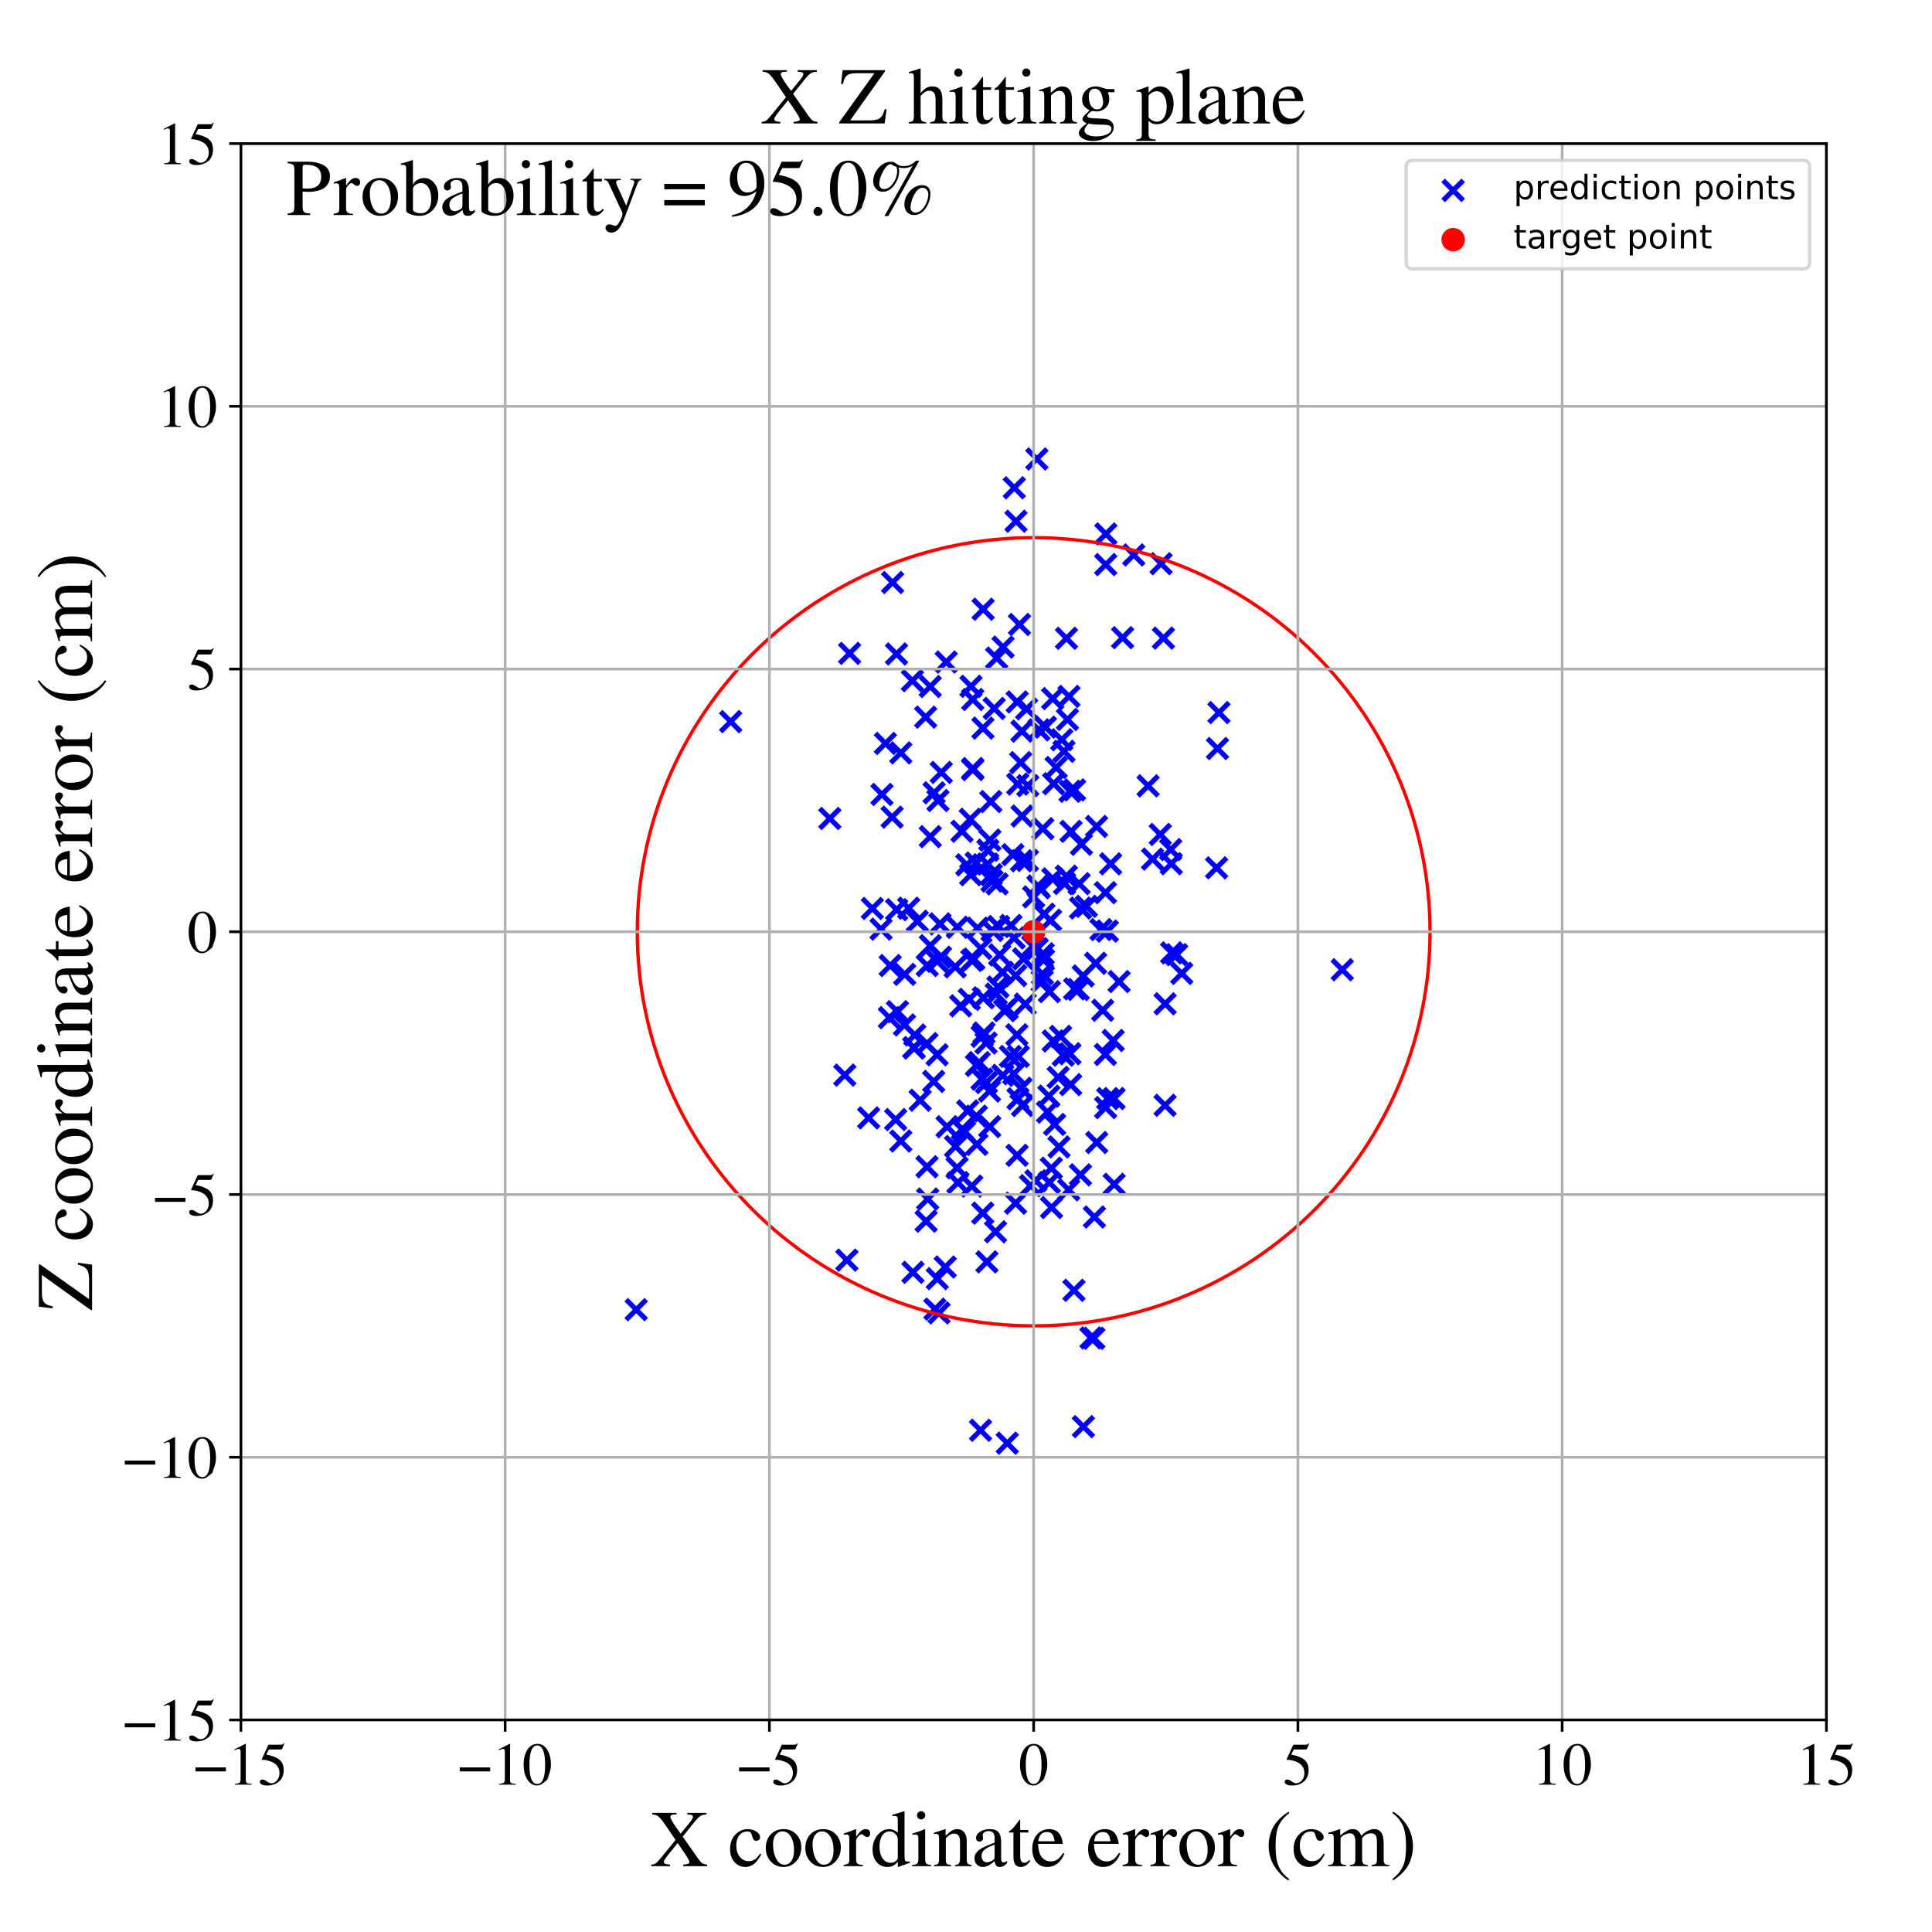 <?xml version="1.0" encoding="utf-8" standalone="no"?>
<!DOCTYPE svg PUBLIC "-//W3C//DTD SVG 1.1//EN"
  "http://www.w3.org/Graphics/SVG/1.1/DTD/svg11.dtd">
<!-- Created with matplotlib (https://matplotlib.org/) -->
<svg height="576pt" version="1.1" viewBox="0 0 576 576" width="576pt" xmlns="http://www.w3.org/2000/svg" xmlns:xlink="http://www.w3.org/1999/xlink">
 <defs>
  <style type="text/css">
*{stroke-linecap:butt;stroke-linejoin:round;}
  </style>
 </defs>
 <g id="figure_1">
  <g id="patch_1">
   <path d="M 0 576 
L 576 576 
L 576 0 
L 0 0 
z
" style="fill:#ffffff;"/>
  </g>
  <g id="axes_1">
   <g id="patch_2">
    <path d="M 71.822 512.784 
L 544.52 512.784 
L 544.52 42.802 
L 71.822 42.802 
z
" style="fill:#ffffff;"/>
   </g>
   <g id="PathCollection_1">
    <defs>
     <path d="M -3 3 
L 3 -3 
M -3 -3 
L 3 3 
" id="m89dd14dddc" style="stroke:#0000ff;stroke-width:1.5;"/>
    </defs>
    <g clip-path="url(#p2400a44838)">
     <use style="fill:#0000ff;stroke:#0000ff;stroke-width:1.5;" x="251.862" xlink:href="#m89dd14dddc" y="320.528"/>
     <use style="fill:#0000ff;stroke:#0000ff;stroke-width:1.5;" x="252.488" xlink:href="#m89dd14dddc" y="375.691"/>
     <use style="fill:#0000ff;stroke:#0000ff;stroke-width:1.5;" x="302.781" xlink:href="#m89dd14dddc" y="358.707"/>
     <use style="fill:#0000ff;stroke:#0000ff;stroke-width:1.5;" x="349.308" xlink:href="#m89dd14dddc" y="284.083"/>
     <use style="fill:#0000ff;stroke:#0000ff;stroke-width:1.5;" x="272.406" xlink:href="#m89dd14dddc" y="312.354"/>
     <use style="fill:#0000ff;stroke:#0000ff;stroke-width:1.5;" x="315.732" xlink:href="#m89dd14dddc" y="341.945"/>
     <use style="fill:#0000ff;stroke:#0000ff;stroke-width:1.5;" x="304.674" xlink:href="#m89dd14dddc" y="217.978"/>
     <use style="fill:#0000ff;stroke:#0000ff;stroke-width:1.5;" x="279.97" xlink:href="#m89dd14dddc" y="391.435"/>
     <use style="fill:#0000ff;stroke:#0000ff;stroke-width:1.5;" x="289.99" xlink:href="#m89dd14dddc" y="229.438"/>
     <use style="fill:#0000ff;stroke:#0000ff;stroke-width:1.5;" x="265.159" xlink:href="#m89dd14dddc" y="303.398"/>
     <use style="fill:#0000ff;stroke:#0000ff;stroke-width:1.5;" x="313.845" xlink:href="#m89dd14dddc" y="208.28"/>
     <use style="fill:#0000ff;stroke:#0000ff;stroke-width:1.5;" x="317.386" xlink:href="#m89dd14dddc" y="263.404"/>
     <use style="fill:#0000ff;stroke:#0000ff;stroke-width:1.5;" x="291.087" xlink:href="#m89dd14dddc" y="332.774"/>
     <use style="fill:#0000ff;stroke:#0000ff;stroke-width:1.5;" x="282.354" xlink:href="#m89dd14dddc" y="335.916"/>
     <use style="fill:#0000ff;stroke:#0000ff;stroke-width:1.5;" x="305.15" xlink:href="#m89dd14dddc" y="285.869"/>
     <use style="fill:#0000ff;stroke:#0000ff;stroke-width:1.5;" x="329.699" xlink:href="#m89dd14dddc" y="159.184"/>
     <use style="fill:#0000ff;stroke:#0000ff;stroke-width:1.5;" x="267.033" xlink:href="#m89dd14dddc" y="333.779"/>
     <use style="fill:#0000ff;stroke:#0000ff;stroke-width:1.5;" x="316.547" xlink:href="#m89dd14dddc" y="220.547"/>
     <use style="fill:#0000ff;stroke:#0000ff;stroke-width:1.5;" x="302.907" xlink:href="#m89dd14dddc" y="155.395"/>
     <use style="fill:#0000ff;stroke:#0000ff;stroke-width:1.5;" x="278.731" xlink:href="#m89dd14dddc" y="390.307"/>
     <use style="fill:#0000ff;stroke:#0000ff;stroke-width:1.5;" x="295.527" xlink:href="#m89dd14dddc" y="260.779"/>
     <use style="fill:#0000ff;stroke:#0000ff;stroke-width:1.5;" x="363.416" xlink:href="#m89dd14dddc" y="212.446"/>
     <use style="fill:#0000ff;stroke:#0000ff;stroke-width:1.5;" x="274.325" xlink:href="#m89dd14dddc" y="328.021"/>
     <use style="fill:#0000ff;stroke:#0000ff;stroke-width:1.5;" x="273.485" xlink:href="#m89dd14dddc" y="274.652"/>
     <use style="fill:#0000ff;stroke:#0000ff;stroke-width:1.5;" x="301.236" xlink:href="#m89dd14dddc" y="314.967"/>
     <use style="fill:#0000ff;stroke:#0000ff;stroke-width:1.5;" x="400.178" xlink:href="#m89dd14dddc" y="289.113"/>
     <use style="fill:#0000ff;stroke:#0000ff;stroke-width:1.5;" x="298.971" xlink:href="#m89dd14dddc" y="320.611"/>
     <use style="fill:#0000ff;stroke:#0000ff;stroke-width:1.5;" x="329.658" xlink:href="#m89dd14dddc" y="168.319"/>
     <use style="fill:#0000ff;stroke:#0000ff;stroke-width:1.5;" x="290.031" xlink:href="#m89dd14dddc" y="229.127"/>
     <use style="fill:#0000ff;stroke:#0000ff;stroke-width:1.5;" x="315.479" xlink:href="#m89dd14dddc" y="321.191"/>
     <use style="fill:#0000ff;stroke:#0000ff;stroke-width:1.5;" x="306.324" xlink:href="#m89dd14dddc" y="256.524"/>
     <use style="fill:#0000ff;stroke:#0000ff;stroke-width:1.5;" x="321.723" xlink:href="#m89dd14dddc" y="263.448"/>
     <use style="fill:#0000ff;stroke:#0000ff;stroke-width:1.5;" x="299.051" xlink:href="#m89dd14dddc" y="192.917"/>
     <use style="fill:#0000ff;stroke:#0000ff;stroke-width:1.5;" x="297.527" xlink:href="#m89dd14dddc" y="294.268"/>
     <use style="fill:#0000ff;stroke:#0000ff;stroke-width:1.5;" x="279.639" xlink:href="#m89dd14dddc" y="238.66"/>
     <use style="fill:#0000ff;stroke:#0000ff;stroke-width:1.5;" x="277.371" xlink:href="#m89dd14dddc" y="281.945"/>
     <use style="fill:#0000ff;stroke:#0000ff;stroke-width:1.5;" x="303.581" xlink:href="#m89dd14dddc" y="314.962"/>
     <use style="fill:#0000ff;stroke:#0000ff;stroke-width:1.5;" x="307.897" xlink:href="#m89dd14dddc" y="282.056"/>
     <use style="fill:#0000ff;stroke:#0000ff;stroke-width:1.5;" x="272.183" xlink:href="#m89dd14dddc" y="379.327"/>
     <use style="fill:#0000ff;stroke:#0000ff;stroke-width:1.5;" x="313.204" xlink:href="#m89dd14dddc" y="274.336"/>
     <use style="fill:#0000ff;stroke:#0000ff;stroke-width:1.5;" x="343.618" xlink:href="#m89dd14dddc" y="256.124"/>
     <use style="fill:#0000ff;stroke:#0000ff;stroke-width:1.5;" x="309.74" xlink:href="#m89dd14dddc" y="217.596"/>
     <use style="fill:#0000ff;stroke:#0000ff;stroke-width:1.5;" x="280.393" xlink:href="#m89dd14dddc" y="285.376"/>
     <use style="fill:#0000ff;stroke:#0000ff;stroke-width:1.5;" x="346.155" xlink:href="#m89dd14dddc" y="168.053"/>
     <use style="fill:#0000ff;stroke:#0000ff;stroke-width:1.5;" x="282.1" xlink:href="#m89dd14dddc" y="197.376"/>
     <use style="fill:#0000ff;stroke:#0000ff;stroke-width:1.5;" x="317.216" xlink:href="#m89dd14dddc" y="224.001"/>
     <use style="fill:#0000ff;stroke:#0000ff;stroke-width:1.5;" x="297.278" xlink:href="#m89dd14dddc" y="263.511"/>
     <use style="fill:#0000ff;stroke:#0000ff;stroke-width:1.5;" x="325.252" xlink:href="#m89dd14dddc" y="398.889"/>
     <use style="fill:#0000ff;stroke:#0000ff;stroke-width:1.5;" x="317.014" xlink:href="#m89dd14dddc" y="314.588"/>
     <use style="fill:#0000ff;stroke:#0000ff;stroke-width:1.5;" x="289.487" xlink:href="#m89dd14dddc" y="204.616"/>
     <use style="fill:#0000ff;stroke:#0000ff;stroke-width:1.5;" x="323.89" xlink:href="#m89dd14dddc" y="270.217"/>
     <use style="fill:#0000ff;stroke:#0000ff;stroke-width:1.5;" x="292.772" xlink:href="#m89dd14dddc" y="321.734"/>
     <use style="fill:#0000ff;stroke:#0000ff;stroke-width:1.5;" x="306.428" xlink:href="#m89dd14dddc" y="234.233"/>
     <use style="fill:#0000ff;stroke:#0000ff;stroke-width:1.5;" x="285.341" xlink:href="#m89dd14dddc" y="348.153"/>
     <use style="fill:#0000ff;stroke:#0000ff;stroke-width:1.5;" x="277.332" xlink:href="#m89dd14dddc" y="204.678"/>
     <use style="fill:#0000ff;stroke:#0000ff;stroke-width:1.5;" x="362.713" xlink:href="#m89dd14dddc" y="258.731"/>
     <use style="fill:#0000ff;stroke:#0000ff;stroke-width:1.5;" x="646.585" xlink:href="#m89dd14dddc" y="358.407"/>
     <use style="fill:#0000ff;stroke:#0000ff;stroke-width:1.5;" x="267.329" xlink:href="#m89dd14dddc" y="271.201"/>
     <use style="fill:#0000ff;stroke:#0000ff;stroke-width:1.5;" x="317.908" xlink:href="#m89dd14dddc" y="261.215"/>
     <use style="fill:#0000ff;stroke:#0000ff;stroke-width:1.5;" x="309.464" xlink:href="#m89dd14dddc" y="264.15"/>
     <use style="fill:#0000ff;stroke:#0000ff;stroke-width:1.5;" x="347.363" xlink:href="#m89dd14dddc" y="299.275"/>
     <use style="fill:#0000ff;stroke:#0000ff;stroke-width:1.5;" x="298.896" xlink:href="#m89dd14dddc" y="289.892"/>
     <use style="fill:#0000ff;stroke:#0000ff;stroke-width:1.5;" x="329.572" xlink:href="#m89dd14dddc" y="266.135"/>
     <use style="fill:#0000ff;stroke:#0000ff;stroke-width:1.5;" x="289.728" xlink:href="#m89dd14dddc" y="353.623"/>
     <use style="fill:#0000ff;stroke:#0000ff;stroke-width:1.5;" x="310.904" xlink:href="#m89dd14dddc" y="247.056"/>
     <use style="fill:#0000ff;stroke:#0000ff;stroke-width:1.5;" x="313.994" xlink:href="#m89dd14dddc" y="310.356"/>
     <use style="fill:#0000ff;stroke:#0000ff;stroke-width:1.5;" x="318.243" xlink:href="#m89dd14dddc" y="214.494"/>
     <use style="fill:#0000ff;stroke:#0000ff;stroke-width:1.5;" x="300.298" xlink:href="#m89dd14dddc" y="430.264"/>
     <use style="fill:#0000ff;stroke:#0000ff;stroke-width:1.5;" x="293.043" xlink:href="#m89dd14dddc" y="217.073"/>
     <use style="fill:#0000ff;stroke:#0000ff;stroke-width:1.5;" x="317.954" xlink:href="#m89dd14dddc" y="190.294"/>
     <use style="fill:#0000ff;stroke:#0000ff;stroke-width:1.5;" x="329.553" xlink:href="#m89dd14dddc" y="314.372"/>
     <use style="fill:#0000ff;stroke:#0000ff;stroke-width:1.5;" x="320.367" xlink:href="#m89dd14dddc" y="235.509"/>
     <use style="fill:#0000ff;stroke:#0000ff;stroke-width:1.5;" x="319.018" xlink:href="#m89dd14dddc" y="235.902"/>
     <use style="fill:#0000ff;stroke:#0000ff;stroke-width:1.5;" x="291.037" xlink:href="#m89dd14dddc" y="257.295"/>
     <use style="fill:#0000ff;stroke:#0000ff;stroke-width:1.5;" x="286.914" xlink:href="#m89dd14dddc" y="336.633"/>
     <use style="fill:#0000ff;stroke:#0000ff;stroke-width:1.5;" x="288.972" xlink:href="#m89dd14dddc" y="297.942"/>
     <use style="fill:#0000ff;stroke:#0000ff;stroke-width:1.5;" x="309.831" xlink:href="#m89dd14dddc" y="264.676"/>
     <use style="fill:#0000ff;stroke:#0000ff;stroke-width:1.5;" x="311.008" xlink:href="#m89dd14dddc" y="284.353"/>
     <use style="fill:#0000ff;stroke:#0000ff;stroke-width:1.5;" x="303.228" xlink:href="#m89dd14dddc" y="344.448"/>
     <use style="fill:#0000ff;stroke:#0000ff;stroke-width:1.5;" x="319.2" xlink:href="#m89dd14dddc" y="323.36"/>
     <use style="fill:#0000ff;stroke:#0000ff;stroke-width:1.5;" x="322.153" xlink:href="#m89dd14dddc" y="270.718"/>
     <use style="fill:#0000ff;stroke:#0000ff;stroke-width:1.5;" x="311.668" xlink:href="#m89dd14dddc" y="216.797"/>
     <use style="fill:#0000ff;stroke:#0000ff;stroke-width:1.5;" x="304.839" xlink:href="#m89dd14dddc" y="329.613"/>
     <use style="fill:#0000ff;stroke:#0000ff;stroke-width:1.5;" x="319.316" xlink:href="#m89dd14dddc" y="247.861"/>
     <use style="fill:#0000ff;stroke:#0000ff;stroke-width:1.5;" x="284.875" xlink:href="#m89dd14dddc" y="341.793"/>
     <use style="fill:#0000ff;stroke:#0000ff;stroke-width:1.5;" x="285.428" xlink:href="#m89dd14dddc" y="276.455"/>
     <use style="fill:#0000ff;stroke:#0000ff;stroke-width:1.5;" x="278.49" xlink:href="#m89dd14dddc" y="236.364"/>
     <use style="fill:#0000ff;stroke:#0000ff;stroke-width:1.5;" x="295.765" xlink:href="#m89dd14dddc" y="262.679"/>
     <use style="fill:#0000ff;stroke:#0000ff;stroke-width:1.5;" x="280.623" xlink:href="#m89dd14dddc" y="230.288"/>
     <use style="fill:#0000ff;stroke:#0000ff;stroke-width:1.5;" x="262.669" xlink:href="#m89dd14dddc" y="277.009"/>
     <use style="fill:#0000ff;stroke:#0000ff;stroke-width:1.5;" x="297.02" xlink:href="#m89dd14dddc" y="296.362"/>
     <use style="fill:#0000ff;stroke:#0000ff;stroke-width:1.5;" x="286.801" xlink:href="#m89dd14dddc" y="247.831"/>
     <use style="fill:#0000ff;stroke:#0000ff;stroke-width:1.5;" x="311.095" xlink:href="#m89dd14dddc" y="286.201"/>
     <use style="fill:#0000ff;stroke:#0000ff;stroke-width:1.5;" x="295.389" xlink:href="#m89dd14dddc" y="238.971"/>
     <use style="fill:#0000ff;stroke:#0000ff;stroke-width:1.5;" x="290.334" xlink:href="#m89dd14dddc" y="285.944"/>
     <use style="fill:#0000ff;stroke:#0000ff;stroke-width:1.5;" x="289.4" xlink:href="#m89dd14dddc" y="260.776"/>
     <use style="fill:#0000ff;stroke:#0000ff;stroke-width:1.5;" x="270.91" xlink:href="#m89dd14dddc" y="270.764"/>
     <use style="fill:#0000ff;stroke:#0000ff;stroke-width:1.5;" x="272.573" xlink:href="#m89dd14dddc" y="312.42"/>
     <use style="fill:#0000ff;stroke:#0000ff;stroke-width:1.5;" x="303.257" xlink:href="#m89dd14dddc" y="209.274"/>
     <use style="fill:#0000ff;stroke:#0000ff;stroke-width:1.5;" x="278.371" xlink:href="#m89dd14dddc" y="322.411"/>
     <use style="fill:#0000ff;stroke:#0000ff;stroke-width:1.5;" x="306.077" xlink:href="#m89dd14dddc" y="211.334"/>
     <use style="fill:#0000ff;stroke:#0000ff;stroke-width:1.5;" x="322.944" xlink:href="#m89dd14dddc" y="290.961"/>
     <use style="fill:#0000ff;stroke:#0000ff;stroke-width:1.5;" x="287.579" xlink:href="#m89dd14dddc" y="337.478"/>
     <use style="fill:#0000ff;stroke:#0000ff;stroke-width:1.5;" x="272.725" xlink:href="#m89dd14dddc" y="308.567"/>
     <use style="fill:#0000ff;stroke:#0000ff;stroke-width:1.5;" x="294.454" xlink:href="#m89dd14dddc" y="257.602"/>
     <use style="fill:#0000ff;stroke:#0000ff;stroke-width:1.5;" x="280.245" xlink:href="#m89dd14dddc" y="275.442"/>
     <use style="fill:#0000ff;stroke:#0000ff;stroke-width:1.5;" x="311.244" xlink:href="#m89dd14dddc" y="272.554"/>
     <use style="fill:#0000ff;stroke:#0000ff;stroke-width:1.5;" x="347.348" xlink:href="#m89dd14dddc" y="329.536"/>
     <use style="fill:#0000ff;stroke:#0000ff;stroke-width:1.5;" x="318.982" xlink:href="#m89dd14dddc" y="314.157"/>
     <use style="fill:#0000ff;stroke:#0000ff;stroke-width:1.5;" x="268.562" xlink:href="#m89dd14dddc" y="224.458"/>
     <use style="fill:#0000ff;stroke:#0000ff;stroke-width:1.5;" x="279.44" xlink:href="#m89dd14dddc" y="381.209"/>
     <use style="fill:#0000ff;stroke:#0000ff;stroke-width:1.5;" x="189.68" xlink:href="#m89dd14dddc" y="390.465"/>
     <use style="fill:#0000ff;stroke:#0000ff;stroke-width:1.5;" x="253.301" xlink:href="#m89dd14dddc" y="194.795"/>
     <use style="fill:#0000ff;stroke:#0000ff;stroke-width:1.5;" x="349.207" xlink:href="#m89dd14dddc" y="257.502"/>
     <use style="fill:#0000ff;stroke:#0000ff;stroke-width:1.5;" x="276.353" xlink:href="#m89dd14dddc" y="311.135"/>
     <use style="fill:#0000ff;stroke:#0000ff;stroke-width:1.5;" x="300.25" xlink:href="#m89dd14dddc" y="300.662"/>
     <use style="fill:#0000ff;stroke:#0000ff;stroke-width:1.5;" x="294.234" xlink:href="#m89dd14dddc" y="376.211"/>
     <use style="fill:#0000ff;stroke:#0000ff;stroke-width:1.5;" x="309.128" xlink:href="#m89dd14dddc" y="136.838"/>
     <use style="fill:#0000ff;stroke:#0000ff;stroke-width:1.5;" x="286.416" xlink:href="#m89dd14dddc" y="299.867"/>
     <use style="fill:#0000ff;stroke:#0000ff;stroke-width:1.5;" x="314.413" xlink:href="#m89dd14dddc" y="335.242"/>
     <use style="fill:#0000ff;stroke:#0000ff;stroke-width:1.5;" x="263.981" xlink:href="#m89dd14dddc" y="221.641"/>
     <use style="fill:#0000ff;stroke:#0000ff;stroke-width:1.5;" x="291.111" xlink:href="#m89dd14dddc" y="317.633"/>
     <use style="fill:#0000ff;stroke:#0000ff;stroke-width:1.5;" x="332.152" xlink:href="#m89dd14dddc" y="327.516"/>
     <use style="fill:#0000ff;stroke:#0000ff;stroke-width:1.5;" x="275.968" xlink:href="#m89dd14dddc" y="213.801"/>
     <use style="fill:#0000ff;stroke:#0000ff;stroke-width:1.5;" x="322.409" xlink:href="#m89dd14dddc" y="251.704"/>
     <use style="fill:#0000ff;stroke:#0000ff;stroke-width:1.5;" x="292.79" xlink:href="#m89dd14dddc" y="308.972"/>
     <use style="fill:#0000ff;stroke:#0000ff;stroke-width:1.5;" x="265.978" xlink:href="#m89dd14dddc" y="243.614"/>
     <use style="fill:#0000ff;stroke:#0000ff;stroke-width:1.5;" x="309.224" xlink:href="#m89dd14dddc" y="282.854"/>
     <use style="fill:#0000ff;stroke:#0000ff;stroke-width:1.5;" x="326.975" xlink:href="#m89dd14dddc" y="340.621"/>
     <use style="fill:#0000ff;stroke:#0000ff;stroke-width:1.5;" x="326.282" xlink:href="#m89dd14dddc" y="362.833"/>
     <use style="fill:#0000ff;stroke:#0000ff;stroke-width:1.5;" x="332.175" xlink:href="#m89dd14dddc" y="353.076"/>
     <use style="fill:#0000ff;stroke:#0000ff;stroke-width:1.5;" x="320.191" xlink:href="#m89dd14dddc" y="384.693"/>
     <use style="fill:#0000ff;stroke:#0000ff;stroke-width:1.5;" x="292.332" xlink:href="#m89dd14dddc" y="426.417"/>
     <use style="fill:#0000ff;stroke:#0000ff;stroke-width:1.5;" x="269.723" xlink:href="#m89dd14dddc" y="290.49"/>
     <use style="fill:#0000ff;stroke:#0000ff;stroke-width:1.5;" x="-1" xlink:href="#m89dd14dddc" y="316.925"/>
     <use style="fill:#0000ff;stroke:#0000ff;stroke-width:1.5;" x="-1" xlink:href="#m89dd14dddc" y="291.886"/>
     <use style="fill:#0000ff;stroke:#0000ff;stroke-width:1.5;" x="304.307" xlink:href="#m89dd14dddc" y="227.36"/>
     <use style="fill:#0000ff;stroke:#0000ff;stroke-width:1.5;" x="346.865" xlink:href="#m89dd14dddc" y="190.245"/>
     <use style="fill:#0000ff;stroke:#0000ff;stroke-width:1.5;" x="281.805" xlink:href="#m89dd14dddc" y="377.748"/>
     <use style="fill:#0000ff;stroke:#0000ff;stroke-width:1.5;" x="304.552" xlink:href="#m89dd14dddc" y="256.632"/>
     <use style="fill:#0000ff;stroke:#0000ff;stroke-width:1.5;" x="312.868" xlink:href="#m89dd14dddc" y="295.649"/>
     <use style="fill:#0000ff;stroke:#0000ff;stroke-width:1.5;" x="350.811" xlink:href="#m89dd14dddc" y="284.619"/>
     <use style="fill:#0000ff;stroke:#0000ff;stroke-width:1.5;" x="293.189" xlink:href="#m89dd14dddc" y="297.476"/>
     <use style="fill:#0000ff;stroke:#0000ff;stroke-width:1.5;" x="299.493" xlink:href="#m89dd14dddc" y="301.298"/>
     <use style="fill:#0000ff;stroke:#0000ff;stroke-width:1.5;" x="217.841" xlink:href="#m89dd14dddc" y="215.139"/>
     <use style="fill:#0000ff;stroke:#0000ff;stroke-width:1.5;" x="298.035" xlink:href="#m89dd14dddc" y="284.682"/>
     <use style="fill:#0000ff;stroke:#0000ff;stroke-width:1.5;" x="258.977" xlink:href="#m89dd14dddc" y="333.286"/>
     <use style="fill:#0000ff;stroke:#0000ff;stroke-width:1.5;" x="293.106" xlink:href="#m89dd14dddc" y="181.634"/>
     <use style="fill:#0000ff;stroke:#0000ff;stroke-width:1.5;" x="307.24" xlink:href="#m89dd14dddc" y="353.486"/>
     <use style="fill:#0000ff;stroke:#0000ff;stroke-width:1.5;" x="285.588" xlink:href="#m89dd14dddc" y="352.585"/>
     <use style="fill:#0000ff;stroke:#0000ff;stroke-width:1.5;" x="290.015" xlink:href="#m89dd14dddc" y="208.536"/>
     <use style="fill:#0000ff;stroke:#0000ff;stroke-width:1.5;" x="326.109" xlink:href="#m89dd14dddc" y="398.984"/>
     <use style="fill:#0000ff;stroke:#0000ff;stroke-width:1.5;" x="326.923" xlink:href="#m89dd14dddc" y="246.402"/>
     <use style="fill:#0000ff;stroke:#0000ff;stroke-width:1.5;" x="328.758" xlink:href="#m89dd14dddc" y="301.201"/>
     <use style="fill:#0000ff;stroke:#0000ff;stroke-width:1.5;" x="293.37" xlink:href="#m89dd14dddc" y="307.972"/>
     <use style="fill:#0000ff;stroke:#0000ff;stroke-width:1.5;" x="310.712" xlink:href="#m89dd14dddc" y="292.487"/>
     <use style="fill:#0000ff;stroke:#0000ff;stroke-width:1.5;" x="293.99" xlink:href="#m89dd14dddc" y="310.954"/>
     <use style="fill:#0000ff;stroke:#0000ff;stroke-width:1.5;" x="313.89" xlink:href="#m89dd14dddc" y="262.011"/>
     <use style="fill:#0000ff;stroke:#0000ff;stroke-width:1.5;" x="302.819" xlink:href="#m89dd14dddc" y="290.856"/>
     <use style="fill:#0000ff;stroke:#0000ff;stroke-width:1.5;" x="295.771" xlink:href="#m89dd14dddc" y="277.385"/>
     <use style="fill:#0000ff;stroke:#0000ff;stroke-width:1.5;" x="291.914" xlink:href="#m89dd14dddc" y="316.806"/>
     <use style="fill:#0000ff;stroke:#0000ff;stroke-width:1.5;" x="297.719" xlink:href="#m89dd14dddc" y="276.223"/>
     <use style="fill:#0000ff;stroke:#0000ff;stroke-width:1.5;" x="265.397" xlink:href="#m89dd14dddc" y="287.869"/>
     <use style="fill:#0000ff;stroke:#0000ff;stroke-width:1.5;" x="320.379" xlink:href="#m89dd14dddc" y="294.816"/>
     <use style="fill:#0000ff;stroke:#0000ff;stroke-width:1.5;" x="308.835" xlink:href="#m89dd14dddc" y="352.041"/>
     <use style="fill:#0000ff;stroke:#0000ff;stroke-width:1.5;" x="312.842" xlink:href="#m89dd14dddc" y="352.55"/>
     <use style="fill:#0000ff;stroke:#0000ff;stroke-width:1.5;" x="276.436" xlink:href="#m89dd14dddc" y="287.857"/>
     <use style="fill:#0000ff;stroke:#0000ff;stroke-width:1.5;" x="303.502" xlink:href="#m89dd14dddc" y="327.593"/>
     <use style="fill:#0000ff;stroke:#0000ff;stroke-width:1.5;" x="322.125" xlink:href="#m89dd14dddc" y="350.264"/>
     <use style="fill:#0000ff;stroke:#0000ff;stroke-width:1.5;" x="277.353" xlink:href="#m89dd14dddc" y="249.437"/>
     <use style="fill:#0000ff;stroke:#0000ff;stroke-width:1.5;" x="260.078" xlink:href="#m89dd14dddc" y="270.848"/>
     <use style="fill:#0000ff;stroke:#0000ff;stroke-width:1.5;" x="314.136" xlink:href="#m89dd14dddc" y="233.654"/>
     <use style="fill:#0000ff;stroke:#0000ff;stroke-width:1.5;" x="267.553" xlink:href="#m89dd14dddc" y="301.604"/>
     <use style="fill:#0000ff;stroke:#0000ff;stroke-width:1.5;" x="288.509" xlink:href="#m89dd14dddc" y="331.21"/>
     <use style="fill:#0000ff;stroke:#0000ff;stroke-width:1.5;" x="288.23" xlink:href="#m89dd14dddc" y="257.833"/>
     <use style="fill:#0000ff;stroke:#0000ff;stroke-width:1.5;" x="304.402" xlink:href="#m89dd14dddc" y="324.466"/>
     <use style="fill:#0000ff;stroke:#0000ff;stroke-width:1.5;" x="302.255" xlink:href="#m89dd14dddc" y="320.128"/>
     <use style="fill:#0000ff;stroke:#0000ff;stroke-width:1.5;" x="291.434" xlink:href="#m89dd14dddc" y="276.74"/>
     <use style="fill:#0000ff;stroke:#0000ff;stroke-width:1.5;" x="268.564" xlink:href="#m89dd14dddc" y="340.183"/>
     <use style="fill:#0000ff;stroke:#0000ff;stroke-width:1.5;" x="301.402" xlink:href="#m89dd14dddc" y="275.909"/>
     <use style="fill:#0000ff;stroke:#0000ff;stroke-width:1.5;" x="312.297" xlink:href="#m89dd14dddc" y="331.564"/>
     <use style="fill:#0000ff;stroke:#0000ff;stroke-width:1.5;" x="292.447" xlink:href="#m89dd14dddc" y="282.773"/>
     <use style="fill:#0000ff;stroke:#0000ff;stroke-width:1.5;" x="276.112" xlink:href="#m89dd14dddc" y="364.083"/>
     <use style="fill:#0000ff;stroke:#0000ff;stroke-width:1.5;" x="313.498" xlink:href="#m89dd14dddc" y="360.006"/>
     <use style="fill:#0000ff;stroke:#0000ff;stroke-width:1.5;" x="314.876" xlink:href="#m89dd14dddc" y="228.822"/>
     <use style="fill:#0000ff;stroke:#0000ff;stroke-width:1.5;" x="296.815" xlink:href="#m89dd14dddc" y="367.242"/>
     <use style="fill:#0000ff;stroke:#0000ff;stroke-width:1.5;" x="330.254" xlink:href="#m89dd14dddc" y="327.538"/>
     <use style="fill:#0000ff;stroke:#0000ff;stroke-width:1.5;" x="328.246" xlink:href="#m89dd14dddc" y="277.15"/>
     <use style="fill:#0000ff;stroke:#0000ff;stroke-width:1.5;" x="349.026" xlink:href="#m89dd14dddc" y="253.287"/>
     <use style="fill:#0000ff;stroke:#0000ff;stroke-width:1.5;" x="308.184" xlink:href="#m89dd14dddc" y="267.39"/>
     <use style="fill:#0000ff;stroke:#0000ff;stroke-width:1.5;" x="323" xlink:href="#m89dd14dddc" y="425.338"/>
     <use style="fill:#0000ff;stroke:#0000ff;stroke-width:1.5;" x="312.716" xlink:href="#m89dd14dddc" y="326.791"/>
     <use style="fill:#0000ff;stroke:#0000ff;stroke-width:1.5;" x="331.874" xlink:href="#m89dd14dddc" y="310.213"/>
     <use style="fill:#0000ff;stroke:#0000ff;stroke-width:1.5;" x="331.117" xlink:href="#m89dd14dddc" y="257.539"/>
     <use style="fill:#0000ff;stroke:#0000ff;stroke-width:1.5;" x="247.404" xlink:href="#m89dd14dddc" y="244.013"/>
     <use style="fill:#0000ff;stroke:#0000ff;stroke-width:1.5;" x="295.017" xlink:href="#m89dd14dddc" y="325.286"/>
     <use style="fill:#0000ff;stroke:#0000ff;stroke-width:1.5;" x="310.796" xlink:href="#m89dd14dddc" y="290.38"/>
     <use style="fill:#0000ff;stroke:#0000ff;stroke-width:1.5;" x="289.729" xlink:href="#m89dd14dddc" y="286.334"/>
     <use style="fill:#0000ff;stroke:#0000ff;stroke-width:1.5;" x="289.262" xlink:href="#m89dd14dddc" y="244.267"/>
     <use style="fill:#0000ff;stroke:#0000ff;stroke-width:1.5;" x="269.658" xlink:href="#m89dd14dddc" y="305.571"/>
     <use style="fill:#0000ff;stroke:#0000ff;stroke-width:1.5;" x="294.519" xlink:href="#m89dd14dddc" y="253.473"/>
     <use style="fill:#0000ff;stroke:#0000ff;stroke-width:1.5;" x="352.317" xlink:href="#m89dd14dddc" y="290.201"/>
     <use style="fill:#0000ff;stroke:#0000ff;stroke-width:1.5;" x="313.433" xlink:href="#m89dd14dddc" y="348.281"/>
     <use style="fill:#0000ff;stroke:#0000ff;stroke-width:1.5;" x="334.687" xlink:href="#m89dd14dddc" y="190.112"/>
     <use style="fill:#0000ff;stroke:#0000ff;stroke-width:1.5;" x="345.922" xlink:href="#m89dd14dddc" y="248.786"/>
     <use style="fill:#0000ff;stroke:#0000ff;stroke-width:1.5;" x="321.466" xlink:href="#m89dd14dddc" y="295.006"/>
     <use style="fill:#0000ff;stroke:#0000ff;stroke-width:1.5;" x="303.948" xlink:href="#m89dd14dddc" y="186.189"/>
     <use style="fill:#0000ff;stroke:#0000ff;stroke-width:1.5;" x="276.588" xlink:href="#m89dd14dddc" y="357.479"/>
     <use style="fill:#0000ff;stroke:#0000ff;stroke-width:1.5;" x="333.642" xlink:href="#m89dd14dddc" y="292.637"/>
     <use style="fill:#0000ff;stroke:#0000ff;stroke-width:1.5;" x="338.015" xlink:href="#m89dd14dddc" y="165.453"/>
     <use style="fill:#0000ff;stroke:#0000ff;stroke-width:1.5;" x="267.284" xlink:href="#m89dd14dddc" y="194.969"/>
     <use style="fill:#0000ff;stroke:#0000ff;stroke-width:1.5;" x="276.371" xlink:href="#m89dd14dddc" y="347.855"/>
     <use style="fill:#0000ff;stroke:#0000ff;stroke-width:1.5;" x="316.198" xlink:href="#m89dd14dddc" y="308.99"/>
     <use style="fill:#0000ff;stroke:#0000ff;stroke-width:1.5;" x="303.418" xlink:href="#m89dd14dddc" y="233.759"/>
     <use style="fill:#0000ff;stroke:#0000ff;stroke-width:1.5;" x="342.285" xlink:href="#m89dd14dddc" y="234.293"/>
     <use style="fill:#0000ff;stroke:#0000ff;stroke-width:1.5;" x="318.708" xlink:href="#m89dd14dddc" y="207.623"/>
     <use style="fill:#0000ff;stroke:#0000ff;stroke-width:1.5;" x="272.017" xlink:href="#m89dd14dddc" y="202.931"/>
     <use style="fill:#0000ff;stroke:#0000ff;stroke-width:1.5;" x="302.331" xlink:href="#m89dd14dddc" y="279.645"/>
     <use style="fill:#0000ff;stroke:#0000ff;stroke-width:1.5;" x="295.113" xlink:href="#m89dd14dddc" y="250.453"/>
     <use style="fill:#0000ff;stroke:#0000ff;stroke-width:1.5;" x="262.942" xlink:href="#m89dd14dddc" y="236.853"/>
     <use style="fill:#0000ff;stroke:#0000ff;stroke-width:1.5;" x="296.408" xlink:href="#m89dd14dddc" y="211.219"/>
     <use style="fill:#0000ff;stroke:#0000ff;stroke-width:1.5;" x="279.383" xlink:href="#m89dd14dddc" y="314.47"/>
     <use style="fill:#0000ff;stroke:#0000ff;stroke-width:1.5;" x="266.119" xlink:href="#m89dd14dddc" y="173.663"/>
     <use style="fill:#0000ff;stroke:#0000ff;stroke-width:1.5;" x="303.162" xlink:href="#m89dd14dddc" y="308.499"/>
     <use style="fill:#0000ff;stroke:#0000ff;stroke-width:1.5;" x="330.124" xlink:href="#m89dd14dddc" y="277.587"/>
     <use style="fill:#0000ff;stroke:#0000ff;stroke-width:1.5;" x="295.071" xlink:href="#m89dd14dddc" y="335.892"/>
     <use style="fill:#0000ff;stroke:#0000ff;stroke-width:1.5;" x="284.778" xlink:href="#m89dd14dddc" y="288.256"/>
     <use style="fill:#0000ff;stroke:#0000ff;stroke-width:1.5;" x="297.144" xlink:href="#m89dd14dddc" y="196.187"/>
     <use style="fill:#0000ff;stroke:#0000ff;stroke-width:1.5;" x="301.959" xlink:href="#m89dd14dddc" y="254.804"/>
     <use style="fill:#0000ff;stroke:#0000ff;stroke-width:1.5;" x="291.238" xlink:href="#m89dd14dddc" y="341.161"/>
     <use style="fill:#0000ff;stroke:#0000ff;stroke-width:1.5;" x="294.091" xlink:href="#m89dd14dddc" y="322.744"/>
     <use style="fill:#0000ff;stroke:#0000ff;stroke-width:1.5;" x="329.639" xlink:href="#m89dd14dddc" y="330.209"/>
     <use style="fill:#0000ff;stroke:#0000ff;stroke-width:1.5;" x="292.996" xlink:href="#m89dd14dddc" y="361.679"/>
     <use style="fill:#0000ff;stroke:#0000ff;stroke-width:1.5;" x="318.609" xlink:href="#m89dd14dddc" y="354.728"/>
     <use style="fill:#0000ff;stroke:#0000ff;stroke-width:1.5;" x="326.642" xlink:href="#m89dd14dddc" y="287.193"/>
     <use style="fill:#0000ff;stroke:#0000ff;stroke-width:1.5;" x="305.664" xlink:href="#m89dd14dddc" y="299.364"/>
     <use style="fill:#0000ff;stroke:#0000ff;stroke-width:1.5;" x="279.399" xlink:href="#m89dd14dddc" y="286.588"/>
     <use style="fill:#0000ff;stroke:#0000ff;stroke-width:1.5;" x="304.718" xlink:href="#m89dd14dddc" y="243.283"/>
     <use style="fill:#0000ff;stroke:#0000ff;stroke-width:1.5;" x="362.976" xlink:href="#m89dd14dddc" y="223.16"/>
     <use style="fill:#0000ff;stroke:#0000ff;stroke-width:1.5;" x="302.392" xlink:href="#m89dd14dddc" y="145.43"/>
    </g>
   </g>
   <g id="PathCollection_2">
    <defs>
     <path d="M 0 3 
C 0.796 3 1.559 2.684 2.121 2.121 
C 2.684 1.559 3 0.796 3 0 
C 3 -0.796 2.684 -1.559 2.121 -2.121 
C 1.559 -2.684 0.796 -3 0 -3 
C -0.796 -3 -1.559 -2.684 -2.121 -2.121 
C -2.684 -1.559 -3 -0.796 -3 0 
C -3 0.796 -2.684 1.559 -2.121 2.121 
C -1.559 2.684 -0.796 3 0 3 
z
" id="m3fed9f4084" style="stroke:#ff0000;"/>
    </defs>
    <g clip-path="url(#p2400a44838)">
     <use style="fill:#ff0000;stroke:#ff0000;" x="308.171" xlink:href="#m3fed9f4084" y="277.793"/>
    </g>
   </g>
   <g id="patch_3">
    <path clip-path="url(#p2400a44838)" d="M 308.171 395.288 
C 339.511 395.288 369.572 382.908 391.733 360.875 
C 413.894 338.841 426.346 308.953 426.346 277.793 
C 426.346 246.633 413.894 216.745 391.733 194.711 
C 369.572 172.677 339.511 160.297 308.171 160.297 
C 276.831 160.297 246.77 172.677 224.609 194.711 
C 202.448 216.745 189.997 246.633 189.997 277.793 
C 189.997 308.953 202.448 338.841 224.609 360.875 
C 246.77 382.908 276.831 395.288 308.171 395.288 
z
" style="fill:none;stroke:#ff0000;stroke-linejoin:miter;"/>
   </g>
   <g id="matplotlib.axis_1">
    <g id="xtick_1">
     <g id="line2d_1">
      <path clip-path="url(#p2400a44838)" d="M 71.822 512.784 
L 71.822 42.802 
" style="fill:none;stroke:#b0b0b0;stroke-linecap:square;stroke-width:0.8;"/>
     </g>
     <g id="line2d_2">
      <defs>
       <path d="M 0 0 
L 0 3.5 
" id="m6601f16467" style="stroke:#000000;stroke-width:0.8;"/>
      </defs>
      <g>
       <use style="stroke:#000000;stroke-width:0.8;" x="71.822" xlink:href="#m6601f16467" y="512.784"/>
      </g>
     </g>
     <g id="text_1">
      <!-- −15 -->
      <defs>
       <path d="M 3 22 
L 3 28.594 
L 53.406 28.594 
L 53.406 22 
z
" id="FreeSerif-8722"/>
       <path d="M 18.297 59.297 
Q 16.5 59.297 11.094 57.094 
L 11.094 58.5 
L 29.094 67.594 
L 29.906 67.406 
L 29.906 7.406 
Q 29.906 3.797 31.703 2.688 
Q 33.5 1.594 39.406 1.5 
L 39.406 0 
L 11.797 0 
L 11.797 1.5 
Q 17.406 1.703 19.344 3.141 
Q 21.297 4.594 21.297 9.297 
L 21.297 54.594 
Q 21.297 59.297 18.297 59.297 
z
" id="FreeSerif-49"/>
       <path d="M 35.703 19.406 
Q 35.703 24.703 33.344 28.797 
Q 31 32.906 27.641 35.156 
Q 24.297 37.406 20.141 38.844 
Q 16 40.297 12.953 40.75 
Q 9.906 41.203 7.594 41.203 
Q 6.406 41.203 6.406 42 
Q 6.406 42.297 6.5 42.5 
L 17.406 66.203 
L 38.297 66.203 
Q 39.906 66.203 40.844 66.703 
Q 41.797 67.203 42.906 68.797 
L 43.797 68.094 
L 40 59.203 
Q 39.594 58.297 37.703 58.297 
L 18.094 58.297 
L 13.906 49.797 
Q 28.5 47.203 35.594 41.344 
Q 42.703 35.5 42.703 24.203 
Q 42.703 18.297 40.844 13.688 
Q 39 9.094 36.141 6.297 
Q 33.297 3.5 29.547 1.703 
Q 25.797 -0.094 22.344 -0.75 
Q 18.906 -1.406 15.406 -1.406 
Q 9.797 -1.406 6.5 0.25 
Q 3.203 1.906 3.203 4.797 
Q 3.203 8.5 7.5 8.5 
Q 10.297 8.5 14.75 5.391 
Q 19.203 2.297 21.797 2.297 
Q 27.703 2.297 31.703 7.25 
Q 35.703 12.203 35.703 19.406 
z
" id="FreeSerif-53"/>
      </defs>
      <g transform="translate(57.746 532.077)scale(0.18 -0.18)">
       <use xlink:href="#FreeSerif-8722"/>
       <use x="56.4" xlink:href="#FreeSerif-49"/>
       <use x="106.4" xlink:href="#FreeSerif-53"/>
      </g>
     </g>
    </g>
    <g id="xtick_2">
     <g id="line2d_3">
      <path clip-path="url(#p2400a44838)" d="M 150.605 512.784 
L 150.605 42.802 
" style="fill:none;stroke:#b0b0b0;stroke-linecap:square;stroke-width:0.8;"/>
     </g>
     <g id="line2d_4">
      <g>
       <use style="stroke:#000000;stroke-width:0.8;" x="150.605" xlink:href="#m6601f16467" y="512.784"/>
      </g>
     </g>
     <g id="text_2">
      <!-- −10 -->
      <defs>
       <path d="M 47.594 17.797 
Q 35.203 -1.406 25 -1.406 
Q 14.797 -1.406 8.594 8.391 
Q 2.406 18.203 2.406 33.594 
Q 2.406 48.094 8.594 57.844 
Q 14.797 67.594 25.406 67.594 
Q 35.203 67.594 41.391 58 
Q 47.594 48.406 47.594 33 
Q 47.594 17.797 35.203 -1.406 
z
M 25.094 65 
Q 12 65 12 32.703 
Q 12 1.203 25 1.203 
Q 38 1.203 38 32.797 
Q 38 48.5 34.703 56.75 
Q 31.406 65 25.094 65 
z
" id="FreeSerif-48"/>
      </defs>
      <g transform="translate(136.529 532.077)scale(0.18 -0.18)">
       <use xlink:href="#FreeSerif-8722"/>
       <use x="56.4" xlink:href="#FreeSerif-49"/>
       <use x="106.4" xlink:href="#FreeSerif-48"/>
      </g>
     </g>
    </g>
    <g id="xtick_3">
     <g id="line2d_5">
      <path clip-path="url(#p2400a44838)" d="M 229.388 512.784 
L 229.388 42.802 
" style="fill:none;stroke:#b0b0b0;stroke-linecap:square;stroke-width:0.8;"/>
     </g>
     <g id="line2d_6">
      <g>
       <use style="stroke:#000000;stroke-width:0.8;" x="229.388" xlink:href="#m6601f16467" y="512.784"/>
      </g>
     </g>
     <g id="text_3">
      <!-- −5 -->
      <g transform="translate(219.812 532.077)scale(0.18 -0.18)">
       <use xlink:href="#FreeSerif-8722"/>
       <use x="56.4" xlink:href="#FreeSerif-53"/>
      </g>
     </g>
    </g>
    <g id="xtick_4">
     <g id="line2d_7">
      <path clip-path="url(#p2400a44838)" d="M 308.171 512.784 
L 308.171 42.802 
" style="fill:none;stroke:#b0b0b0;stroke-linecap:square;stroke-width:0.8;"/>
     </g>
     <g id="line2d_8">
      <g>
       <use style="stroke:#000000;stroke-width:0.8;" x="308.171" xlink:href="#m6601f16467" y="512.784"/>
      </g>
     </g>
     <g id="text_4">
      <!-- 0 -->
      <g transform="translate(303.671 532.077)scale(0.18 -0.18)">
       <use xlink:href="#FreeSerif-48"/>
      </g>
     </g>
    </g>
    <g id="xtick_5">
     <g id="line2d_9">
      <path clip-path="url(#p2400a44838)" d="M 386.954 512.784 
L 386.954 42.802 
" style="fill:none;stroke:#b0b0b0;stroke-linecap:square;stroke-width:0.8;"/>
     </g>
     <g id="line2d_10">
      <g>
       <use style="stroke:#000000;stroke-width:0.8;" x="386.954" xlink:href="#m6601f16467" y="512.784"/>
      </g>
     </g>
     <g id="text_5">
      <!-- 5 -->
      <g transform="translate(382.454 532.077)scale(0.18 -0.18)">
       <use xlink:href="#FreeSerif-53"/>
      </g>
     </g>
    </g>
    <g id="xtick_6">
     <g id="line2d_11">
      <path clip-path="url(#p2400a44838)" d="M 465.737 512.784 
L 465.737 42.802 
" style="fill:none;stroke:#b0b0b0;stroke-linecap:square;stroke-width:0.8;"/>
     </g>
     <g id="line2d_12">
      <g>
       <use style="stroke:#000000;stroke-width:0.8;" x="465.737" xlink:href="#m6601f16467" y="512.784"/>
      </g>
     </g>
     <g id="text_6">
      <!-- 10 -->
      <g transform="translate(456.737 532.077)scale(0.18 -0.18)">
       <use xlink:href="#FreeSerif-49"/>
       <use x="50" xlink:href="#FreeSerif-48"/>
      </g>
     </g>
    </g>
    <g id="xtick_7">
     <g id="line2d_13">
      <path clip-path="url(#p2400a44838)" d="M 544.52 512.784 
L 544.52 42.802 
" style="fill:none;stroke:#b0b0b0;stroke-linecap:square;stroke-width:0.8;"/>
     </g>
     <g id="line2d_14">
      <g>
       <use style="stroke:#000000;stroke-width:0.8;" x="544.52" xlink:href="#m6601f16467" y="512.784"/>
      </g>
     </g>
     <g id="text_7">
      <!-- 15 -->
      <g transform="translate(535.52 532.077)scale(0.18 -0.18)">
       <use xlink:href="#FreeSerif-49"/>
       <use x="50" xlink:href="#FreeSerif-53"/>
      </g>
     </g>
    </g>
    <g id="text_8">
     <!-- X coordinate error (cm) -->
     <defs>
      <path d="M 69.594 66.203 
L 69.594 64.297 
Q 64.703 64 62.047 62.344 
Q 59.406 60.703 54.703 54.906 
L 40.094 36.703 
L 59.297 9.297 
Q 62.297 5 64.297 3.703 
Q 66.297 2.406 70.406 1.906 
L 70.406 0 
L 40.703 0 
L 40.703 1.906 
Q 44.797 2.297 46.594 2.938 
Q 48.406 3.594 48.406 5 
Q 48.406 7.203 43.297 14.797 
L 33.797 28.797 
L 21.906 14 
Q 16.703 7.5 16.703 5.406 
Q 16.703 3.703 18.297 2.953 
Q 19.906 2.203 24.297 1.906 
L 24.297 0 
L 1 0 
L 1 1.906 
Q 4.906 2.203 7 3.797 
Q 9.094 5.406 15.5 13.297 
L 31.203 32.594 
L 20.297 48.594 
Q 13.297 58.906 10.25 61.5 
Q 7.203 64.094 2.203 64.297 
L 2.203 66.203 
L 32.406 66.203 
L 32.406 64.297 
L 29.594 64.203 
Q 24.797 64.094 24.797 61.297 
Q 24.797 58.094 33.297 46.297 
L 37.5 40.406 
L 48.797 54.203 
Q 52.797 59.203 52.797 61.094 
Q 52.797 62.797 51.344 63.438 
Q 49.906 64.094 45.797 64.297 
L 45.797 66.203 
z
" id="FreeSerif-88"/>
      <path id="FreeSerif-32"/>
      <path d="M 2.5 21.297 
Q 2.5 32.406 9.047 39.203 
Q 15.594 46 24.406 46 
Q 30.703 46 35.25 42.953 
Q 39.797 39.906 39.797 35.703 
Q 39.797 34 38.391 32.75 
Q 37 31.5 35 31.5 
Q 31.594 31.5 30.297 36.094 
L 29.703 38.297 
Q 28.906 41.094 27.703 42.094 
Q 26.5 43.094 23.797 43.094 
Q 17.703 43.094 13.953 38.25 
Q 10.203 33.406 10.203 25.703 
Q 10.203 17.094 14.547 11.641 
Q 18.906 6.203 25.703 6.203 
Q 30 6.203 33.094 8.25 
Q 36.203 10.297 39.797 15.594 
L 41.203 14.703 
Q 40.203 12.703 39.453 11.391 
Q 38.703 10.094 36.75 7.5 
Q 34.797 4.906 32.891 3.297 
Q 31 1.703 27.891 0.344 
Q 24.797 -1 21.5 -1 
Q 13.203 -1 7.844 5.25 
Q 2.5 11.5 2.5 21.297 
z
" id="FreeSerif-99"/>
      <path d="M 24.594 46 
Q 34.203 46 40.391 39.594 
Q 46.594 33.203 46.594 23.406 
Q 46.594 13 40.188 6 
Q 33.797 -1 24.391 -1 
Q 15 -1 8.75 5.75 
Q 2.5 12.5 2.5 22.594 
Q 2.5 32.906 8.641 39.453 
Q 14.797 46 24.594 46 
z
M 11.5 27.5 
Q 11.5 16.797 15.391 9.297 
Q 19.297 1.797 25.594 1.797 
Q 31.203 1.797 34.391 6.594 
Q 37.594 11.406 37.594 19.906 
Q 37.594 30.203 33.594 36.703 
Q 29.594 43.203 23.297 43.203 
Q 18 43.203 14.75 38.891 
Q 11.5 34.594 11.5 27.5 
z
" id="FreeSerif-111"/>
      <path d="M 30.094 36.203 
Q 28.594 36.203 26.391 37.953 
Q 24.203 39.703 23.5 39.703 
Q 21.5 39.703 19 36.797 
Q 16.5 33.906 16.5 31.5 
L 16.5 9 
Q 16.5 4.703 18.203 3.203 
Q 19.906 1.703 25 1.5 
L 25 0 
L 1 0 
L 1 1.5 
Q 5.797 2.406 6.938 3.5 
Q 8.094 4.594 8.094 8.406 
L 8.094 33.406 
Q 8.094 36.703 7.344 38.047 
Q 6.594 39.406 4.703 39.406 
Q 3.094 39.406 1.203 39 
L 1.203 40.594 
Q 9.203 43.203 16 46 
L 16.5 45.797 
L 16.5 36.594 
Q 20.203 41.906 22.797 43.953 
Q 25.406 46 28.5 46 
Q 31.094 46 32.547 44.594 
Q 34 43.203 34 40.703 
Q 34 38.594 32.953 37.391 
Q 31.906 36.203 30.094 36.203 
z
" id="FreeSerif-114"/>
      <path d="M 34.203 -1 
L 33.797 -0.703 
L 33.797 5.703 
Q 29 -1 21 -1 
Q 12.703 -1 7.594 4.953 
Q 2.5 10.906 2.5 20.5 
Q 2.5 31.094 8.594 38.547 
Q 14.703 46 23.297 46 
Q 28.703 46 33.797 41.703 
L 33.797 57.297 
Q 33.797 60.406 32.891 61.406 
Q 32 62.406 29.203 62.406 
Q 27.797 62.406 27 62.297 
L 27 63.906 
Q 36.094 66.297 41.703 68.297 
L 42.203 68.094 
L 42.203 11.406 
Q 42.203 7.906 43.047 6.797 
Q 43.906 5.703 46.594 5.703 
Q 47.094 5.703 48.906 5.797 
L 48.906 4.203 
z
M 24.906 4.203 
Q 28.703 4.203 31.25 6.344 
Q 33.797 8.5 33.797 10.203 
L 33.797 33.203 
Q 33.797 37.203 30.688 40.203 
Q 27.594 43.203 23.594 43.203 
Q 17.906 43.203 14.5 38.094 
Q 11.094 33 11.094 24.5 
Q 11.094 15.297 14.891 9.75 
Q 18.703 4.203 24.906 4.203 
z
" id="FreeSerif-100"/>
      <path d="M 6.203 39.297 
Q 4 39.297 2 39 
L 2 40.5 
Q 9 42.5 17.5 46 
L 17.906 45.703 
L 17.906 10.203 
Q 17.906 4.797 19.156 3.344 
Q 20.406 1.906 25.297 1.5 
L 25.297 0 
L 1.594 0 
L 1.594 1.5 
Q 6.797 1.797 8.141 3.297 
Q 9.5 4.797 9.5 10.203 
L 9.5 33.406 
Q 9.5 36.703 8.75 38 
Q 8 39.297 6.203 39.297 
z
M 12.797 68.297 
Q 15 68.297 16.5 66.797 
Q 18 65.297 18 63.203 
Q 18 61 16.5 59.547 
Q 15 58.094 12.797 58.094 
Q 10.703 58.094 9.25 59.594 
Q 7.797 61.094 7.797 63.188 
Q 7.797 65.297 9.297 66.797 
Q 10.797 68.297 12.797 68.297 
z
" id="FreeSerif-105"/>
      <path d="M 1 39.797 
L 1 41.5 
Q 8.406 43.703 14.797 46 
L 15.5 45.797 
L 15.5 37.906 
Q 20.594 42.703 23.547 44.344 
Q 26.5 46 30 46 
Q 35.5 46 38.641 42.047 
Q 41.797 38.094 41.797 31 
L 41.797 8.094 
Q 41.797 4.406 43 3.156 
Q 44.203 1.906 47.906 1.5 
L 47.906 0 
L 27.094 0 
L 27.094 1.5 
Q 30.906 1.797 32.156 3.5 
Q 33.406 5.203 33.406 9.906 
L 33.406 30.797 
Q 33.406 40.5 26.094 40.5 
Q 23.594 40.5 21.5 39.344 
Q 19.406 38.203 15.797 34.797 
L 15.797 6.703 
Q 15.797 4 17.188 2.891 
Q 18.594 1.797 22.406 1.5 
L 22.406 0 
L 1.203 0 
L 1.203 1.5 
Q 5 1.797 6.203 3.25 
Q 7.406 4.703 7.406 9 
L 7.406 33.797 
Q 7.406 37.5 6.594 38.844 
Q 5.797 40.203 3.703 40.203 
Q 1.797 40.203 1 39.797 
z
" id="FreeSerif-110"/>
      <path d="M 2.5 9.703 
Q 2.5 11.5 2.891 13.047 
Q 3.297 14.594 4.297 15.938 
Q 5.297 17.297 6.188 18.391 
Q 7.094 19.5 8.891 20.641 
Q 10.703 21.797 11.891 22.547 
Q 13.094 23.297 15.547 24.344 
Q 18 25.406 19.297 25.953 
Q 20.594 26.5 23.391 27.594 
Q 26.203 28.703 27.5 29.203 
L 27.5 35.297 
Q 27.5 43.594 19.906 43.594 
Q 16.906 43.594 14.797 42.141 
Q 12.703 40.703 12.703 38.703 
Q 12.703 37.906 12.953 36.5 
Q 13.203 35.094 13.203 34.703 
Q 13.203 33 11.844 31.75 
Q 10.5 30.5 8.703 30.5 
Q 7 30.5 5.703 31.797 
Q 4.406 33.094 4.406 34.797 
Q 4.406 39.5 9.25 42.75 
Q 14.094 46 21.203 46 
Q 29.406 46 32.5 42.047 
Q 35.594 38.094 35.594 30 
L 35.594 10.5 
Q 35.594 7.203 36.25 5.953 
Q 36.906 4.703 38.594 4.703 
Q 40.703 4.703 43 6.594 
L 43 4 
Q 40.406 1.094 38.453 0.047 
Q 36.5 -1 34 -1 
Q 30.906 -1 29.453 0.703 
Q 28 2.406 27.594 6.297 
Q 19 -1 13 -1 
Q 8.406 -1 5.453 2 
Q 2.5 5 2.5 9.703 
z
M 27.5 12.297 
L 27.5 26.797 
Q 18.5 23.5 14.891 20.391 
Q 11.297 17.297 11.297 12.906 
Q 11.297 8.797 13.297 6.797 
Q 15.297 4.797 17.594 4.797 
Q 21 4.797 24.906 7.094 
Q 26.5 8 27 9 
Q 27.5 10 27.5 12.297 
z
" id="FreeSerif-97"/>
      <path d="M 25.906 45 
L 25.906 41.797 
L 15.797 41.797 
L 15.797 13.203 
Q 15.797 8.5 17 6.344 
Q 18.203 4.203 21 4.203 
Q 24.094 4.203 27 7.703 
L 28.297 6.594 
Q 23.5 -1 16.297 -1 
Q 7.406 -1 7.406 11.703 
L 7.406 41.797 
L 2.094 41.797 
Q 1.703 42.094 1.703 42.5 
Q 1.703 43 2 43.297 
Q 2.297 43.594 3.141 44.141 
Q 4 44.703 5.203 45.641 
Q 6.406 46.594 8.5 49.094 
Q 10.594 51.594 13.094 55.094 
Q 14.703 57.406 15.094 57.906 
Q 15.797 57.906 15.797 56.594 
L 15.797 45 
z
" id="FreeSerif-116"/>
      <path d="M 9.703 27.703 
Q 9.906 21.406 11.406 16.844 
Q 12.906 12.297 15.297 10.047 
Q 17.703 7.797 20.141 6.844 
Q 22.594 5.906 25.297 5.906 
Q 30.094 5.906 33.641 8.297 
Q 37.203 10.703 40.797 16.406 
L 42.406 15.703 
Q 39.297 7.594 33.797 3.297 
Q 28.297 -1 21.203 -1 
Q 12.594 -1 7.547 5.047 
Q 2.5 11.094 2.5 21.406 
Q 2.5 32.5 8.344 39.25 
Q 14.203 46 23.406 46 
Q 31 46 35.203 41.453 
Q 39.406 36.906 40.5 27.703 
z
M 9.906 30.906 
L 30.297 30.906 
Q 29.297 37.406 27.188 39.906 
Q 25.094 42.406 20.5 42.406 
Q 11.5 42.406 9.906 30.906 
z
" id="FreeSerif-101"/>
      <path d="M 29.203 -17.703 
Q 26.594 -16.094 23.797 -13.844 
Q 21 -11.594 17.453 -7.594 
Q 13.906 -3.594 11.203 0.953 
Q 8.5 5.5 6.641 11.891 
Q 4.797 18.297 4.797 25.203 
Q 4.797 32.406 6.641 38.844 
Q 8.5 45.297 11 49.547 
Q 13.5 53.797 17.344 57.75 
Q 21.203 61.703 23.703 63.594 
Q 26.203 65.5 29.5 67.594 
L 30.406 66 
Q 26 62.406 23.297 59.5 
Q 20.594 56.594 18.094 51.938 
Q 15.594 47.297 14.5 40.844 
Q 13.406 34.406 13.406 25.5 
Q 13.406 16.203 14.5 9.5 
Q 15.594 2.797 18.094 -1.953 
Q 20.594 -6.703 23.297 -9.703 
Q 26 -12.703 30.406 -16.094 
z
" id="FreeSerif-40"/>
      <path d="M 1.297 39.797 
L 1.297 41.5 
Q 8.5 43.5 15.297 46 
L 16 45.797 
L 16 38.297 
Q 22.203 43 25.203 44.5 
Q 28.203 46 31.5 46 
Q 39.406 46 42.094 37.594 
Q 49.906 46 58.406 46 
Q 70 46 70 28.203 
L 70 7.594 
Q 70 2 74.297 1.703 
L 76.906 1.5 
L 76.906 0 
L 55 0 
L 55 1.5 
Q 59.406 2 60.5 3.203 
Q 61.594 4.406 61.594 8.703 
L 61.594 29.797 
Q 61.594 36 60 38.391 
Q 58.406 40.797 54.094 40.797 
Q 47.5 40.797 43.203 34.703 
L 43.203 9.5 
Q 43.203 4.797 44.641 3.188 
Q 46.094 1.594 50.406 1.5 
L 50.406 0 
L 28 0 
L 28 1.5 
Q 32.297 1.797 33.547 3.094 
Q 34.797 4.406 34.797 8.594 
L 34.797 30.297 
Q 34.797 40.797 28.203 40.797 
Q 25.406 40.797 21.953 39.391 
Q 18.5 38 16.406 34.906 
L 16.406 6.703 
Q 16.406 3.797 17.797 2.75 
Q 19.203 1.703 23.203 1.5 
L 23.203 0 
L 1 0 
L 1 1.5 
Q 5.203 1.594 6.594 3 
Q 8 4.406 8 8.5 
L 8 33.797 
Q 8 37.406 7.25 38.797 
Q 6.5 40.203 4.5 40.203 
Q 3 40.203 1.297 39.797 
z
" id="FreeSerif-109"/>
      <path d="M 4.047 67.703 
Q 6.656 66.094 9.453 63.844 
Q 12.25 61.594 15.797 57.594 
Q 19.344 53.594 22.047 49.047 
Q 24.75 44.5 26.594 38.094 
Q 28.453 31.703 28.453 24.797 
Q 28.453 17.594 26.594 11.141 
Q 24.75 4.703 22.25 0.453 
Q 19.75 -3.797 15.891 -7.75 
Q 12.047 -11.703 9.547 -13.594 
Q 7.047 -15.5 3.75 -17.594 
L 2.844 -16 
Q 7.25 -12.406 9.953 -9.5 
Q 12.656 -6.594 15.156 -1.938 
Q 17.656 2.703 18.75 9.141 
Q 19.844 15.594 19.844 24.5 
Q 19.844 33.797 18.75 40.5 
Q 17.656 47.203 15.156 51.953 
Q 12.656 56.703 9.953 59.703 
Q 7.25 62.703 2.844 66.094 
z
" id="FreeSerif-41"/>
     </defs>
     <g transform="translate(193.922 556.375)scale(0.24 -0.24)">
      <use xlink:href="#FreeSerif-88"/>
      <use x="71.4" xlink:href="#FreeSerif-32"/>
      <use x="96.4" xlink:href="#FreeSerif-99"/>
      <use x="140.784" xlink:href="#FreeSerif-111"/>
      <use x="189.884" xlink:href="#FreeSerif-111"/>
      <use x="238.969" xlink:href="#FreeSerif-114"/>
      <use x="273.453" xlink:href="#FreeSerif-100"/>
      <use x="323.353" xlink:href="#FreeSerif-105"/>
      <use x="351.137" xlink:href="#FreeSerif-110"/>
      <use x="400.037" xlink:href="#FreeSerif-97"/>
      <use x="443.522" xlink:href="#FreeSerif-116"/>
      <use x="471.822" xlink:href="#FreeSerif-101"/>
      <use x="516.222" xlink:href="#FreeSerif-32"/>
      <use x="541.222" xlink:href="#FreeSerif-101"/>
      <use x="585.606" xlink:href="#FreeSerif-114"/>
      <use x="620.106" xlink:href="#FreeSerif-114"/>
      <use x="654.59" xlink:href="#FreeSerif-111"/>
      <use x="703.675" xlink:href="#FreeSerif-114"/>
      <use x="738.175" xlink:href="#FreeSerif-32"/>
      <use x="763.175" xlink:href="#FreeSerif-40"/>
      <use x="796.475" xlink:href="#FreeSerif-99"/>
      <use x="840.859" xlink:href="#FreeSerif-109"/>
      <use x="918.759" xlink:href="#FreeSerif-41"/>
     </g>
    </g>
   </g>
   <g id="matplotlib.axis_2">
    <g id="ytick_1">
     <g id="line2d_15">
      <path clip-path="url(#p2400a44838)" d="M 71.822 512.784 
L 544.52 512.784 
" style="fill:none;stroke:#b0b0b0;stroke-linecap:square;stroke-width:0.8;"/>
     </g>
     <g id="line2d_16">
      <defs>
       <path d="M 0 0 
L -3.5 0 
" id="mffb4723798" style="stroke:#000000;stroke-width:0.8;"/>
      </defs>
      <g>
       <use style="stroke:#000000;stroke-width:0.8;" x="71.822" xlink:href="#mffb4723798" y="512.784"/>
      </g>
     </g>
     <g id="text_9">
      <!-- −15 -->
      <g transform="translate(36.669 518.931)scale(0.18 -0.18)">
       <use xlink:href="#FreeSerif-8722"/>
       <use x="56.4" xlink:href="#FreeSerif-49"/>
       <use x="106.4" xlink:href="#FreeSerif-53"/>
      </g>
     </g>
    </g>
    <g id="ytick_2">
     <g id="line2d_17">
      <path clip-path="url(#p2400a44838)" d="M 71.822 434.454 
L 544.52 434.454 
" style="fill:none;stroke:#b0b0b0;stroke-linecap:square;stroke-width:0.8;"/>
     </g>
     <g id="line2d_18">
      <g>
       <use style="stroke:#000000;stroke-width:0.8;" x="71.822" xlink:href="#mffb4723798" y="434.454"/>
      </g>
     </g>
     <g id="text_10">
      <!-- −10 -->
      <g transform="translate(36.669 440.6)scale(0.18 -0.18)">
       <use xlink:href="#FreeSerif-8722"/>
       <use x="56.4" xlink:href="#FreeSerif-49"/>
       <use x="106.4" xlink:href="#FreeSerif-48"/>
      </g>
     </g>
    </g>
    <g id="ytick_3">
     <g id="line2d_19">
      <path clip-path="url(#p2400a44838)" d="M 71.822 356.123 
L 544.52 356.123 
" style="fill:none;stroke:#b0b0b0;stroke-linecap:square;stroke-width:0.8;"/>
     </g>
     <g id="line2d_20">
      <g>
       <use style="stroke:#000000;stroke-width:0.8;" x="71.822" xlink:href="#mffb4723798" y="356.123"/>
      </g>
     </g>
     <g id="text_11">
      <!-- −5 -->
      <g transform="translate(45.669 362.27)scale(0.18 -0.18)">
       <use xlink:href="#FreeSerif-8722"/>
       <use x="56.4" xlink:href="#FreeSerif-53"/>
      </g>
     </g>
    </g>
    <g id="ytick_4">
     <g id="line2d_21">
      <path clip-path="url(#p2400a44838)" d="M 71.822 277.793 
L 544.52 277.793 
" style="fill:none;stroke:#b0b0b0;stroke-linecap:square;stroke-width:0.8;"/>
     </g>
     <g id="line2d_22">
      <g>
       <use style="stroke:#000000;stroke-width:0.8;" x="71.822" xlink:href="#mffb4723798" y="277.793"/>
      </g>
     </g>
     <g id="text_12">
      <!-- 0 -->
      <g transform="translate(55.822 283.94)scale(0.18 -0.18)">
       <use xlink:href="#FreeSerif-48"/>
      </g>
     </g>
    </g>
    <g id="ytick_5">
     <g id="line2d_23">
      <path clip-path="url(#p2400a44838)" d="M 71.822 199.462 
L 544.52 199.462 
" style="fill:none;stroke:#b0b0b0;stroke-linecap:square;stroke-width:0.8;"/>
     </g>
     <g id="line2d_24">
      <g>
       <use style="stroke:#000000;stroke-width:0.8;" x="71.822" xlink:href="#mffb4723798" y="199.462"/>
      </g>
     </g>
     <g id="text_13">
      <!-- 5 -->
      <g transform="translate(55.822 205.609)scale(0.18 -0.18)">
       <use xlink:href="#FreeSerif-53"/>
      </g>
     </g>
    </g>
    <g id="ytick_6">
     <g id="line2d_25">
      <path clip-path="url(#p2400a44838)" d="M 71.822 121.132 
L 544.52 121.132 
" style="fill:none;stroke:#b0b0b0;stroke-linecap:square;stroke-width:0.8;"/>
     </g>
     <g id="line2d_26">
      <g>
       <use style="stroke:#000000;stroke-width:0.8;" x="71.822" xlink:href="#mffb4723798" y="121.132"/>
      </g>
     </g>
     <g id="text_14">
      <!-- 10 -->
      <g transform="translate(46.822 127.279)scale(0.18 -0.18)">
       <use xlink:href="#FreeSerif-49"/>
       <use x="50" xlink:href="#FreeSerif-48"/>
      </g>
     </g>
    </g>
    <g id="ytick_7">
     <g id="line2d_27">
      <path clip-path="url(#p2400a44838)" d="M 71.822 42.802 
L 544.52 42.802 
" style="fill:none;stroke:#b0b0b0;stroke-linecap:square;stroke-width:0.8;"/>
     </g>
     <g id="line2d_28">
      <g>
       <use style="stroke:#000000;stroke-width:0.8;" x="71.822" xlink:href="#mffb4723798" y="42.802"/>
      </g>
     </g>
     <g id="text_15">
      <!-- 15 -->
      <g transform="translate(46.822 48.948)scale(0.18 -0.18)">
       <use xlink:href="#FreeSerif-49"/>
       <use x="50" xlink:href="#FreeSerif-53"/>
      </g>
     </g>
    </g>
    <g id="text_16">
     <!-- Z coordinate error (cm) -->
     <defs>
      <path d="M 40.297 3.797 
Q 43.094 3.797 45.391 4.297 
Q 47.703 4.797 49.25 5.297 
Q 50.797 5.797 52.141 7.188 
Q 53.5 8.594 54.141 9.297 
Q 54.797 10 55.594 12.047 
Q 56.406 14.094 56.594 14.688 
Q 56.797 15.297 57.5 17.594 
L 59.797 17.594 
L 57.406 0 
L 1 0 
L 1 1.5 
L 44.703 62.406 
L 22.594 62.406 
Q 17.5 62.406 14.203 61.406 
Q 10.906 60.406 9.25 58.203 
Q 7.594 56 7 54.203 
Q 6.406 52.406 5.797 49.094 
L 3.203 49.094 
L 5.203 66.203 
L 57.797 66.203 
L 57.797 64.703 
L 14.594 3.797 
z
" id="FreeSerif-90"/>
     </defs>
     <g transform="translate(27.46 390.829)rotate(-90)scale(0.24 -0.24)">
      <use xlink:href="#FreeSerif-90"/>
      <use x="61.3" xlink:href="#FreeSerif-32"/>
      <use x="86.3" xlink:href="#FreeSerif-99"/>
      <use x="130.684" xlink:href="#FreeSerif-111"/>
      <use x="179.784" xlink:href="#FreeSerif-111"/>
      <use x="228.869" xlink:href="#FreeSerif-114"/>
      <use x="263.353" xlink:href="#FreeSerif-100"/>
      <use x="313.253" xlink:href="#FreeSerif-105"/>
      <use x="341.037" xlink:href="#FreeSerif-110"/>
      <use x="389.937" xlink:href="#FreeSerif-97"/>
      <use x="433.422" xlink:href="#FreeSerif-116"/>
      <use x="461.722" xlink:href="#FreeSerif-101"/>
      <use x="506.122" xlink:href="#FreeSerif-32"/>
      <use x="531.122" xlink:href="#FreeSerif-101"/>
      <use x="575.506" xlink:href="#FreeSerif-114"/>
      <use x="610.006" xlink:href="#FreeSerif-114"/>
      <use x="644.49" xlink:href="#FreeSerif-111"/>
      <use x="693.575" xlink:href="#FreeSerif-114"/>
      <use x="728.075" xlink:href="#FreeSerif-32"/>
      <use x="753.075" xlink:href="#FreeSerif-40"/>
      <use x="786.375" xlink:href="#FreeSerif-99"/>
      <use x="830.759" xlink:href="#FreeSerif-109"/>
      <use x="908.659" xlink:href="#FreeSerif-41"/>
     </g>
    </g>
   </g>
   <g id="patch_4">
    <path d="M 71.822 512.784 
L 71.822 42.802 
" style="fill:none;stroke:#000000;stroke-linecap:square;stroke-linejoin:miter;stroke-width:0.8;"/>
   </g>
   <g id="patch_5">
    <path d="M 544.52 512.784 
L 544.52 42.802 
" style="fill:none;stroke:#000000;stroke-linecap:square;stroke-linejoin:miter;stroke-width:0.8;"/>
   </g>
   <g id="patch_6">
    <path d="M 71.822 512.784 
L 544.52 512.784 
" style="fill:none;stroke:#000000;stroke-linecap:square;stroke-linejoin:miter;stroke-width:0.8;"/>
   </g>
   <g id="patch_7">
    <path d="M 71.822 42.802 
L 544.52 42.802 
" style="fill:none;stroke:#000000;stroke-linecap:square;stroke-linejoin:miter;stroke-width:0.8;"/>
   </g>
   <g id="text_17">
    <!-- Probability = 95.0% -->
    <defs>
     <path d="M 54.094 48.094 
Q 54.094 45.5 53.5 43.094 
Q 52.906 40.703 51.156 38 
Q 49.406 35.297 46.5 33.344 
Q 43.594 31.406 38.594 30.094 
Q 33.594 28.797 27 28.797 
Q 24 28.797 20.094 29.094 
L 20.094 10.906 
Q 20.094 5.406 21.844 3.75 
Q 23.594 2.094 29.5 1.906 
L 29.5 0 
L 1.5 0 
L 1.5 1.906 
Q 7.203 2.406 8.547 4.047 
Q 9.906 5.703 9.906 12 
L 9.906 55.297 
Q 9.906 60.703 8.5 62.203 
Q 7.094 63.703 1.5 64.297 
L 1.5 66.203 
L 27.906 66.203 
Q 32.406 66.203 36.594 65.344 
Q 40.797 64.5 44.938 62.594 
Q 49.094 60.703 51.594 57 
Q 54.094 53.297 54.094 48.094 
z
M 20.094 59.094 
L 20.094 33.094 
Q 23.594 32.797 25.797 32.797 
Q 43.203 32.797 43.203 47.5 
Q 43.203 55.203 38.391 58.844 
Q 33.594 62.5 23.5 62.5 
Q 21.5 62.5 20.797 61.797 
Q 20.094 61.094 20.094 59.094 
z
" id="FreeSerif-80"/>
     <path d="M 16 68.094 
L 16 37.5 
Q 17.5 41.203 21.391 43.594 
Q 25.297 46 29.906 46 
Q 37.406 46 42.453 39.75 
Q 47.5 33.5 47.5 24.297 
Q 47.5 13.594 40.75 6.297 
Q 34 -1 24.094 -1 
Q 18.094 -1 12.844 1.047 
Q 7.594 3.094 7.594 5.406 
L 7.594 57.297 
Q 7.594 60.406 6.641 61.406 
Q 5.703 62.406 2.703 62.406 
Q 1.594 62.406 1 62.297 
L 1 63.906 
Q 8.703 65.797 15.5 68.297 
z
M 16 32.203 
L 16 7 
Q 16 5.094 18.891 3.641 
Q 21.797 2.203 25.703 2.203 
Q 31.906 2.203 35.297 6.797 
Q 38.703 11.406 38.703 19.703 
Q 38.703 28.797 35.25 34.25 
Q 31.797 39.703 25.906 39.703 
Q 22 39.703 19 37.391 
Q 16 35.094 16 32.203 
z
" id="FreeSerif-98"/>
     <path d="M 1 62.297 
L 1 63.906 
Q 10.906 66.297 16.906 68.297 
L 17.297 68.094 
L 17.297 8.406 
Q 17.297 4.297 18.641 3.047 
Q 20 1.797 24.797 1.5 
L 24.797 0 
L 1.203 0 
L 1.203 1.5 
Q 5.906 1.906 7.406 3.297 
Q 8.906 4.703 8.906 8.703 
L 8.906 56.406 
Q 8.906 59.906 8 61.203 
Q 7.094 62.5 4.703 62.5 
Q 2.703 62.5 1 62.297 
z
" id="FreeSerif-108"/>
     <path d="M 14.203 -13.406 
Q 17 -13.406 20.094 -7.203 
Q 23.203 -1 23.203 1.906 
Q 23.203 3.203 18.797 12 
L 5.594 40.406 
Q 4.406 43 0.5 43.594 
L 0.5 45 
L 21.094 45 
L 21.094 43.5 
Q 17.906 43.406 16.594 42.797 
Q 15.297 42.203 15.297 40.797 
Q 15.297 39.297 16.297 37 
L 27.797 11.703 
L 37.5 39.297 
Q 37.906 40.203 37.906 41 
Q 37.906 43.5 33.094 43.5 
L 33.094 45 
L 46.594 45 
L 46.594 43.5 
Q 44.797 43.297 43.75 42.344 
Q 42.703 41.406 41.797 39 
L 26.406 -1.797 
Q 22.406 -12.594 18.453 -17.188 
Q 14.5 -21.797 9.5 -21.797 
Q 6.297 -21.797 4.188 -20.141 
Q 2.094 -18.5 2.094 -16 
Q 2.094 -14.203 3.391 -12.891 
Q 4.703 -11.594 6.406 -11.594 
Q 8.594 -11.594 11.094 -12.5 
Q 13.594 -13.406 14.203 -13.406 
z
" id="FreeSerif-121"/>
     <path d="M 53.406 38.594 
L 53.406 32 
L 3 32 
L 3 38.594 
z
M 53.406 18.594 
L 53.406 12 
L 3 12 
L 3 18.594 
z
" id="FreeSerif-61"/>
     <path d="M 5.906 -2.203 
L 5.594 -0.203 
Q 17 1.797 24.953 9.5 
Q 32.906 17.203 36 29.406 
Q 28.594 23.703 21 23.703 
Q 12.906 23.703 7.953 29.297 
Q 3 34.906 3 44 
Q 3 54.094 8.953 60.844 
Q 14.906 67.594 23.797 67.594 
Q 33.5 67.594 39.703 59.688 
Q 45.906 51.797 45.906 39.406 
Q 45.906 35.406 45.203 31.203 
Q 44.5 27 41.953 21.25 
Q 39.406 15.5 35.297 10.953 
Q 31.203 6.406 23.594 2.703 
Q 16 -1 5.906 -2.203 
z
M 24.594 28 
Q 26.5 28 28.891 28.547 
Q 31.297 29.094 33.75 30.938 
Q 36.203 32.797 36.203 35.5 
L 36.203 39.406 
Q 36.203 64.797 23 64.797 
Q 19.906 64.797 17.703 63.141 
Q 15.5 61.5 14.344 58.797 
Q 13.203 56.094 12.703 53.297 
Q 12.203 50.5 12.203 47.406 
Q 12.203 38.5 15.547 33.25 
Q 18.906 28 24.594 28 
z
" id="FreeSerif-57"/>
     <path d="M 12.5 10 
Q 14.797 10 16.438 8.297 
Q 18.094 6.594 18.094 4.297 
Q 18.094 2.094 16.391 0.5 
Q 14.703 -1.094 12.406 -1.094 
Q 10.203 -1.094 8.594 0.5 
Q 7 2.094 7 4.297 
Q 7 6.594 8.641 8.297 
Q 10.297 10 12.5 10 
z
" id="FreeSerif-46"/>
     <path d="M 66.906 37.094 
Q 71.797 37.094 74.5 34.297 
Q 77.203 31.5 77.203 26.406 
Q 77.203 20.594 74.891 14.891 
Q 72.594 9.203 68.594 5.094 
Q 63.5 0 56.906 0 
Q 51.5 0 48.203 3.547 
Q 44.906 7.094 44.906 12.906 
Q 44.906 22.297 51.656 29.688 
Q 58.406 37.094 66.906 37.094 
z
M 58.594 3 
Q 62.906 3 66.703 6.797 
Q 70.5 10.594 72.547 15.844 
Q 74.594 21.094 74.594 25.906 
Q 74.594 29.203 72.547 31.547 
Q 70.5 33.906 67.594 33.906 
Q 63 33.906 59.297 28.703 
Q 55.594 23.5 54.047 18.047 
Q 52.5 12.594 52.5 9.406 
Q 52.5 6.594 54.203 4.797 
Q 55.906 3 58.594 3 
z
M 28.203 66.203 
Q 31.297 66.203 33.188 64.844 
Q 35.094 63.5 37.438 62.141 
Q 39.797 60.797 43.906 60.797 
Q 48.594 60.797 52.047 62.297 
Q 55.5 63.797 59.5 67.594 
L 63.406 67.594 
L 24.906 -1.297 
L 20.094 -1.297 
L 55.203 61.297 
Q 50 58.297 44.203 58.297 
Q 40.297 58.297 37.703 59.297 
Q 38.406 56.797 38.406 54.906 
Q 38.406 45.594 32.453 37.25 
Q 26.5 28.906 17.906 28.906 
Q 13 28.906 9.547 32.656 
Q 6.094 36.406 6.094 41.594 
Q 6.094 51.094 12.844 58.641 
Q 19.594 66.203 28.203 66.203 
z
M 28.203 63.203 
Q 23.406 63.203 18.547 54.453 
Q 13.703 45.703 13.703 38.406 
Q 13.703 35.703 15.344 34 
Q 17 32.297 19.594 32.297 
Q 25.703 32.297 30.797 39.438 
Q 35.906 46.594 35.906 55.094 
Q 35.906 57 35 60 
Q 33 60.5 31.641 61.141 
Q 30.297 61.797 29.844 62.188 
Q 29.406 62.594 29 62.891 
Q 28.594 63.203 28.203 63.203 
z
" id="FreeSerif-37"/>
    </defs>
    <g transform="translate(85.393 64.108)scale(0.24 -0.24)">
     <use xlink:href="#FreeSerif-80"/>
     <use x="57.584" xlink:href="#FreeSerif-114"/>
     <use x="92.069" xlink:href="#FreeSerif-111"/>
     <use x="141.153" xlink:href="#FreeSerif-98"/>
     <use x="191.153" xlink:href="#FreeSerif-97"/>
     <use x="234.637" xlink:href="#FreeSerif-98"/>
     <use x="284.622" xlink:href="#FreeSerif-105"/>
     <use x="312.406" xlink:href="#FreeSerif-108"/>
     <use x="338.206" xlink:href="#FreeSerif-105"/>
     <use x="365.975" xlink:href="#FreeSerif-116"/>
     <use x="394.275" xlink:href="#FreeSerif-121"/>
     <use x="441.375" xlink:href="#FreeSerif-32"/>
     <use x="466.375" xlink:href="#FreeSerif-61"/>
     <use x="522.775" xlink:href="#FreeSerif-32"/>
     <use x="547.775" xlink:href="#FreeSerif-57"/>
     <use x="597.775" xlink:href="#FreeSerif-53"/>
     <use x="647.775" xlink:href="#FreeSerif-46"/>
     <use x="672.775" xlink:href="#FreeSerif-48"/>
     <use x="722.775" xlink:href="#FreeSerif-37"/>
    </g>
   </g>
   <g id="text_18">
    <!-- X Z hitting plane -->
    <defs>
     <path d="M 15.797 34.297 
L 15.797 10.203 
Q 15.797 5 17 3.5 
Q 18.203 2 22.594 1.5 
L 22.594 0 
L 1 0 
L 1 1.5 
Q 5.297 2.094 6.344 3.5 
Q 7.406 4.906 7.406 10.203 
L 7.406 57.297 
Q 7.406 60.5 6.547 61.5 
Q 5.703 62.5 2.797 62.5 
Q 2.094 62.5 1.094 62.297 
L 1.094 63.906 
Q 8.203 65.797 15.297 68.297 
L 15.797 68 
L 15.797 37.594 
Q 19.203 42.094 22.641 44.047 
Q 26.094 46 30.5 46 
Q 42.797 46 42.797 30.094 
L 42.797 10.203 
Q 42.797 5 43.75 3.641 
Q 44.703 2.297 48.797 1.5 
L 48.797 0 
L 27.594 0 
L 27.594 1.5 
Q 31.906 1.906 33.156 3.5 
Q 34.406 5.094 34.406 10.203 
L 34.406 30 
Q 34.406 40.594 26.906 40.594 
Q 24 40.594 21.453 39.141 
Q 18.906 37.703 15.797 34.297 
z
" id="FreeSerif-104"/>
     <path d="M 6 5.406 
Q 6 7.297 7.344 8.891 
Q 8.703 10.5 14.906 16.297 
Q 9.906 18.797 7.75 21.891 
Q 5.594 25 5.594 29.703 
Q 5.594 36.5 10.438 41.25 
Q 15.297 46 22.297 46 
Q 26.203 46 30.641 44.344 
Q 35.094 42.703 38 42.703 
L 45.703 42.703 
L 45.703 38.797 
L 37.406 38.797 
Q 39.297 34.5 39.297 30.406 
Q 39.297 23.5 34.641 19.203 
Q 30 14.906 23.703 14.906 
Q 22.5 14.906 18 15.406 
Q 16 14.797 14 12.688 
Q 12 10.594 12 9.094 
Q 12 6.703 19.797 6.406 
L 32.703 5.797 
Q 38.203 5.594 41.5 2.688 
Q 44.797 -0.203 44.797 -4.906 
Q 44.797 -12.094 36.547 -16.938 
Q 28.297 -21.797 18.797 -21.797 
Q 11.703 -21.797 6.594 -18.938 
Q 1.5 -16.094 1.5 -12.094 
Q 1.5 -9.297 3.75 -6.547 
Q 6 -3.797 11.297 0.094 
Q 8.203 1.594 7.094 2.688 
Q 6 3.797 6 5.406 
z
M 13.406 -0.203 
Q 10.297 -3.906 9.391 -5.5 
Q 8.5 -7.094 8.5 -8.797 
Q 8.5 -12.094 12.5 -14.094 
Q 16.5 -16.094 23.094 -16.094 
Q 31.594 -16.094 36.797 -13.391 
Q 42 -10.703 42 -6.406 
Q 42 -3.703 39.203 -2.594 
Q 36.406 -1.5 29.594 -1.5 
Q 19.5 -1.5 13.406 -0.203 
z
M 31.594 26.5 
Q 31.594 28.203 31.188 30.594 
Q 30.797 33 29.797 36.047 
Q 28.797 39.094 26.594 41.141 
Q 24.406 43.203 21.297 43.203 
Q 17.797 43.203 15.844 40.703 
Q 13.906 38.203 13.906 33.797 
Q 13.906 25.203 17.094 21.297 
Q 20.297 17.406 24.094 17.406 
Q 27.594 17.406 29.594 19.844 
Q 31.594 22.297 31.594 26.5 
z
" id="FreeSerif-103"/>
     <path d="M 1.406 39.297 
L 1.406 40.906 
Q 7.703 42.797 15.797 46 
L 16.406 45.797 
L 16.406 38.094 
Q 22.797 46 30.797 46 
Q 38.094 46 42.797 40 
Q 47.5 34 47.5 24.703 
Q 47.5 13.797 41.453 6.391 
Q 35.406 -1 26.5 -1 
Q 23.297 -1 21.141 -0.094 
Q 19 0.797 16.406 3.297 
L 16.406 -12.406 
Q 16.406 -17.094 18 -18.438 
Q 19.594 -19.797 25.203 -19.906 
L 25.203 -21.703 
L 1 -21.703 
L 1 -20 
Q 5.406 -19.594 6.703 -18.297 
Q 8 -17 8 -13.094 
L 8 33.703 
Q 8 37.203 7.203 38.297 
Q 6.406 39.406 3.906 39.406 
Q 2.297 39.406 1.406 39.297 
z
M 16.406 33.406 
L 16.406 8.797 
Q 16.406 6.594 19.844 4.391 
Q 23.297 2.203 26.797 2.203 
Q 32.203 2.203 35.547 7.344 
Q 38.906 12.5 38.906 20.797 
Q 38.906 29.5 35.547 34.75 
Q 32.203 40 26.594 40 
Q 23.094 40 19.75 37.797 
Q 16.406 35.594 16.406 33.406 
z
" id="FreeSerif-112"/>
    </defs>
    <g transform="translate(226.832 36.802)scale(0.24 -0.24)">
     <use xlink:href="#FreeSerif-88"/>
     <use x="71.4" xlink:href="#FreeSerif-32"/>
     <use x="96.4" xlink:href="#FreeSerif-90"/>
     <use x="157.7" xlink:href="#FreeSerif-32"/>
     <use x="182.7" xlink:href="#FreeSerif-104"/>
     <use x="232.5" xlink:href="#FreeSerif-105"/>
     <use x="260.269" xlink:href="#FreeSerif-116"/>
     <use x="288.569" xlink:href="#FreeSerif-116"/>
     <use x="316.869" xlink:href="#FreeSerif-105"/>
     <use x="344.653" xlink:href="#FreeSerif-110"/>
     <use x="393.553" xlink:href="#FreeSerif-103"/>
     <use x="440.253" xlink:href="#FreeSerif-32"/>
     <use x="465.253" xlink:href="#FreeSerif-112"/>
     <use x="515.237" xlink:href="#FreeSerif-108"/>
     <use x="541.037" xlink:href="#FreeSerif-97"/>
     <use x="584.537" xlink:href="#FreeSerif-110"/>
     <use x="633.422" xlink:href="#FreeSerif-101"/>
    </g>
   </g>
   <g id="legend_1">
    <g id="patch_8">
     <path d="M 421.24 80.158 
L 537.52 80.158 
Q 539.52 80.158 539.52 78.158 
L 539.52 49.802 
Q 539.52 47.802 537.52 47.802 
L 421.24 47.802 
Q 419.24 47.802 419.24 49.802 
L 419.24 78.158 
Q 419.24 80.158 421.24 80.158 
z
" style="fill:#ffffff;opacity:0.8;stroke:#cccccc;stroke-linejoin:miter;"/>
    </g>
    <g id="PathCollection_3">
     <g>
      <use style="fill:#0000ff;stroke:#0000ff;stroke-width:1.5;" x="433.24" xlink:href="#m89dd14dddc" y="56.775"/>
     </g>
    </g>
    <g id="text_19">
     <!-- prediction points -->
     <defs>
      <path d="M 18.109 8.203 
L 18.109 -20.797 
L 9.078 -20.797 
L 9.078 54.688 
L 18.109 54.688 
L 18.109 46.391 
Q 20.953 51.266 25.266 53.625 
Q 29.594 56 35.594 56 
Q 45.562 56 51.781 48.094 
Q 58.016 40.188 58.016 27.297 
Q 58.016 14.406 51.781 6.484 
Q 45.562 -1.422 35.594 -1.422 
Q 29.594 -1.422 25.266 0.953 
Q 20.953 3.328 18.109 8.203 
z
M 48.688 27.297 
Q 48.688 37.203 44.609 42.844 
Q 40.531 48.484 33.406 48.484 
Q 26.266 48.484 22.188 42.844 
Q 18.109 37.203 18.109 27.297 
Q 18.109 17.391 22.188 11.75 
Q 26.266 6.109 33.406 6.109 
Q 40.531 6.109 44.609 11.75 
Q 48.688 17.391 48.688 27.297 
z
" id="DejaVuSans-112"/>
      <path d="M 41.109 46.297 
Q 39.594 47.172 37.812 47.578 
Q 36.031 48 33.891 48 
Q 26.266 48 22.188 43.047 
Q 18.109 38.094 18.109 28.812 
L 18.109 0 
L 9.078 0 
L 9.078 54.688 
L 18.109 54.688 
L 18.109 46.188 
Q 20.953 51.172 25.484 53.578 
Q 30.031 56 36.531 56 
Q 37.453 56 38.578 55.875 
Q 39.703 55.766 41.062 55.516 
z
" id="DejaVuSans-114"/>
      <path d="M 56.203 29.594 
L 56.203 25.203 
L 14.891 25.203 
Q 15.484 15.922 20.484 11.062 
Q 25.484 6.203 34.422 6.203 
Q 39.594 6.203 44.453 7.469 
Q 49.312 8.734 54.109 11.281 
L 54.109 2.781 
Q 49.266 0.734 44.188 -0.344 
Q 39.109 -1.422 33.891 -1.422 
Q 20.797 -1.422 13.156 6.188 
Q 5.516 13.812 5.516 26.812 
Q 5.516 40.234 12.766 48.109 
Q 20.016 56 32.328 56 
Q 43.359 56 49.781 48.891 
Q 56.203 41.797 56.203 29.594 
z
M 47.219 32.234 
Q 47.125 39.594 43.094 43.984 
Q 39.062 48.391 32.422 48.391 
Q 24.906 48.391 20.391 44.141 
Q 15.875 39.891 15.188 32.172 
z
" id="DejaVuSans-101"/>
      <path d="M 45.406 46.391 
L 45.406 75.984 
L 54.391 75.984 
L 54.391 0 
L 45.406 0 
L 45.406 8.203 
Q 42.578 3.328 38.25 0.953 
Q 33.938 -1.422 27.875 -1.422 
Q 17.969 -1.422 11.734 6.484 
Q 5.516 14.406 5.516 27.297 
Q 5.516 40.188 11.734 48.094 
Q 17.969 56 27.875 56 
Q 33.938 56 38.25 53.625 
Q 42.578 51.266 45.406 46.391 
z
M 14.797 27.297 
Q 14.797 17.391 18.875 11.75 
Q 22.953 6.109 30.078 6.109 
Q 37.203 6.109 41.297 11.75 
Q 45.406 17.391 45.406 27.297 
Q 45.406 37.203 41.297 42.844 
Q 37.203 48.484 30.078 48.484 
Q 22.953 48.484 18.875 42.844 
Q 14.797 37.203 14.797 27.297 
z
" id="DejaVuSans-100"/>
      <path d="M 9.422 54.688 
L 18.406 54.688 
L 18.406 0 
L 9.422 0 
z
M 9.422 75.984 
L 18.406 75.984 
L 18.406 64.594 
L 9.422 64.594 
z
" id="DejaVuSans-105"/>
      <path d="M 48.781 52.594 
L 48.781 44.188 
Q 44.969 46.297 41.141 47.344 
Q 37.312 48.391 33.406 48.391 
Q 24.656 48.391 19.812 42.844 
Q 14.984 37.312 14.984 27.297 
Q 14.984 17.281 19.812 11.734 
Q 24.656 6.203 33.406 6.203 
Q 37.312 6.203 41.141 7.25 
Q 44.969 8.297 48.781 10.406 
L 48.781 2.094 
Q 45.016 0.344 40.984 -0.531 
Q 36.969 -1.422 32.422 -1.422 
Q 20.062 -1.422 12.781 6.344 
Q 5.516 14.109 5.516 27.297 
Q 5.516 40.672 12.859 48.328 
Q 20.219 56 33.016 56 
Q 37.156 56 41.109 55.141 
Q 45.062 54.297 48.781 52.594 
z
" id="DejaVuSans-99"/>
      <path d="M 18.312 70.219 
L 18.312 54.688 
L 36.812 54.688 
L 36.812 47.703 
L 18.312 47.703 
L 18.312 18.016 
Q 18.312 11.328 20.141 9.422 
Q 21.969 7.516 27.594 7.516 
L 36.812 7.516 
L 36.812 0 
L 27.594 0 
Q 17.188 0 13.234 3.875 
Q 9.281 7.766 9.281 18.016 
L 9.281 47.703 
L 2.688 47.703 
L 2.688 54.688 
L 9.281 54.688 
L 9.281 70.219 
z
" id="DejaVuSans-116"/>
      <path d="M 30.609 48.391 
Q 23.391 48.391 19.188 42.75 
Q 14.984 37.109 14.984 27.297 
Q 14.984 17.484 19.156 11.844 
Q 23.344 6.203 30.609 6.203 
Q 37.797 6.203 41.984 11.859 
Q 46.188 17.531 46.188 27.297 
Q 46.188 37.016 41.984 42.703 
Q 37.797 48.391 30.609 48.391 
z
M 30.609 56 
Q 42.328 56 49.016 48.375 
Q 55.719 40.766 55.719 27.297 
Q 55.719 13.875 49.016 6.219 
Q 42.328 -1.422 30.609 -1.422 
Q 18.844 -1.422 12.172 6.219 
Q 5.516 13.875 5.516 27.297 
Q 5.516 40.766 12.172 48.375 
Q 18.844 56 30.609 56 
z
" id="DejaVuSans-111"/>
      <path d="M 54.891 33.016 
L 54.891 0 
L 45.906 0 
L 45.906 32.719 
Q 45.906 40.484 42.875 44.328 
Q 39.844 48.188 33.797 48.188 
Q 26.516 48.188 22.312 43.547 
Q 18.109 38.922 18.109 30.906 
L 18.109 0 
L 9.078 0 
L 9.078 54.688 
L 18.109 54.688 
L 18.109 46.188 
Q 21.344 51.125 25.703 53.562 
Q 30.078 56 35.797 56 
Q 45.219 56 50.047 50.172 
Q 54.891 44.344 54.891 33.016 
z
" id="DejaVuSans-110"/>
      <path id="DejaVuSans-32"/>
      <path d="M 44.281 53.078 
L 44.281 44.578 
Q 40.484 46.531 36.375 47.5 
Q 32.281 48.484 27.875 48.484 
Q 21.188 48.484 17.844 46.438 
Q 14.5 44.391 14.5 40.281 
Q 14.5 37.156 16.891 35.375 
Q 19.281 33.594 26.516 31.984 
L 29.594 31.297 
Q 39.156 29.25 43.188 25.516 
Q 47.219 21.781 47.219 15.094 
Q 47.219 7.469 41.188 3.016 
Q 35.156 -1.422 24.609 -1.422 
Q 20.219 -1.422 15.453 -0.562 
Q 10.688 0.297 5.422 2 
L 5.422 11.281 
Q 10.406 8.688 15.234 7.391 
Q 20.062 6.109 24.812 6.109 
Q 31.156 6.109 34.562 8.281 
Q 37.984 10.453 37.984 14.406 
Q 37.984 18.062 35.516 20.016 
Q 33.062 21.969 24.703 23.781 
L 21.578 24.516 
Q 13.234 26.266 9.516 29.906 
Q 5.812 33.547 5.812 39.891 
Q 5.812 47.609 11.281 51.797 
Q 16.75 56 26.812 56 
Q 31.781 56 36.172 55.266 
Q 40.578 54.547 44.281 53.078 
z
" id="DejaVuSans-115"/>
     </defs>
     <g transform="translate(451.24 59.4)scale(0.1 -0.1)">
      <use xlink:href="#DejaVuSans-112"/>
      <use x="63.477" xlink:href="#DejaVuSans-114"/>
      <use x="104.559" xlink:href="#DejaVuSans-101"/>
      <use x="166.082" xlink:href="#DejaVuSans-100"/>
      <use x="229.559" xlink:href="#DejaVuSans-105"/>
      <use x="257.342" xlink:href="#DejaVuSans-99"/>
      <use x="312.322" xlink:href="#DejaVuSans-116"/>
      <use x="351.531" xlink:href="#DejaVuSans-105"/>
      <use x="379.314" xlink:href="#DejaVuSans-111"/>
      <use x="440.496" xlink:href="#DejaVuSans-110"/>
      <use x="503.875" xlink:href="#DejaVuSans-32"/>
      <use x="535.662" xlink:href="#DejaVuSans-112"/>
      <use x="599.139" xlink:href="#DejaVuSans-111"/>
      <use x="660.32" xlink:href="#DejaVuSans-105"/>
      <use x="688.104" xlink:href="#DejaVuSans-110"/>
      <use x="751.482" xlink:href="#DejaVuSans-116"/>
      <use x="790.691" xlink:href="#DejaVuSans-115"/>
     </g>
    </g>
    <g id="PathCollection_4">
     <g>
      <use style="fill:#ff0000;stroke:#ff0000;" x="433.24" xlink:href="#m3fed9f4084" y="71.453"/>
     </g>
    </g>
    <g id="text_20">
     <!-- target point -->
     <defs>
      <path d="M 34.281 27.484 
Q 23.391 27.484 19.188 25 
Q 14.984 22.516 14.984 16.5 
Q 14.984 11.719 18.141 8.906 
Q 21.297 6.109 26.703 6.109 
Q 34.188 6.109 38.703 11.406 
Q 43.219 16.703 43.219 25.484 
L 43.219 27.484 
z
M 52.203 31.203 
L 52.203 0 
L 43.219 0 
L 43.219 8.297 
Q 40.141 3.328 35.547 0.953 
Q 30.953 -1.422 24.312 -1.422 
Q 15.922 -1.422 10.953 3.297 
Q 6 8.016 6 15.922 
Q 6 25.141 12.172 29.828 
Q 18.359 34.516 30.609 34.516 
L 43.219 34.516 
L 43.219 35.406 
Q 43.219 41.609 39.141 45 
Q 35.062 48.391 27.688 48.391 
Q 23 48.391 18.547 47.266 
Q 14.109 46.141 10.016 43.891 
L 10.016 52.203 
Q 14.938 54.109 19.578 55.047 
Q 24.219 56 28.609 56 
Q 40.484 56 46.344 49.844 
Q 52.203 43.703 52.203 31.203 
z
" id="DejaVuSans-97"/>
      <path d="M 45.406 27.984 
Q 45.406 37.75 41.375 43.109 
Q 37.359 48.484 30.078 48.484 
Q 22.859 48.484 18.828 43.109 
Q 14.797 37.75 14.797 27.984 
Q 14.797 18.266 18.828 12.891 
Q 22.859 7.516 30.078 7.516 
Q 37.359 7.516 41.375 12.891 
Q 45.406 18.266 45.406 27.984 
z
M 54.391 6.781 
Q 54.391 -7.172 48.188 -13.984 
Q 42 -20.797 29.203 -20.797 
Q 24.469 -20.797 20.266 -20.094 
Q 16.062 -19.391 12.109 -17.922 
L 12.109 -9.188 
Q 16.062 -11.328 19.922 -12.344 
Q 23.781 -13.375 27.781 -13.375 
Q 36.625 -13.375 41.016 -8.766 
Q 45.406 -4.156 45.406 5.172 
L 45.406 9.625 
Q 42.625 4.781 38.281 2.391 
Q 33.938 0 27.875 0 
Q 17.828 0 11.672 7.656 
Q 5.516 15.328 5.516 27.984 
Q 5.516 40.672 11.672 48.328 
Q 17.828 56 27.875 56 
Q 33.938 56 38.281 53.609 
Q 42.625 51.219 45.406 46.391 
L 45.406 54.688 
L 54.391 54.688 
z
" id="DejaVuSans-103"/>
     </defs>
     <g transform="translate(451.24 74.078)scale(0.1 -0.1)">
      <use xlink:href="#DejaVuSans-116"/>
      <use x="39.209" xlink:href="#DejaVuSans-97"/>
      <use x="100.488" xlink:href="#DejaVuSans-114"/>
      <use x="141.586" xlink:href="#DejaVuSans-103"/>
      <use x="205.062" xlink:href="#DejaVuSans-101"/>
      <use x="266.586" xlink:href="#DejaVuSans-116"/>
      <use x="305.795" xlink:href="#DejaVuSans-32"/>
      <use x="337.582" xlink:href="#DejaVuSans-112"/>
      <use x="401.059" xlink:href="#DejaVuSans-111"/>
      <use x="462.24" xlink:href="#DejaVuSans-105"/>
      <use x="490.023" xlink:href="#DejaVuSans-110"/>
      <use x="553.402" xlink:href="#DejaVuSans-116"/>
     </g>
    </g>
   </g>
  </g>
 </g>
 <defs>
  <clipPath id="p2400a44838">
   <rect height="469.982" width="472.698" x="71.822" y="42.802"/>
  </clipPath>
 </defs>
</svg>
